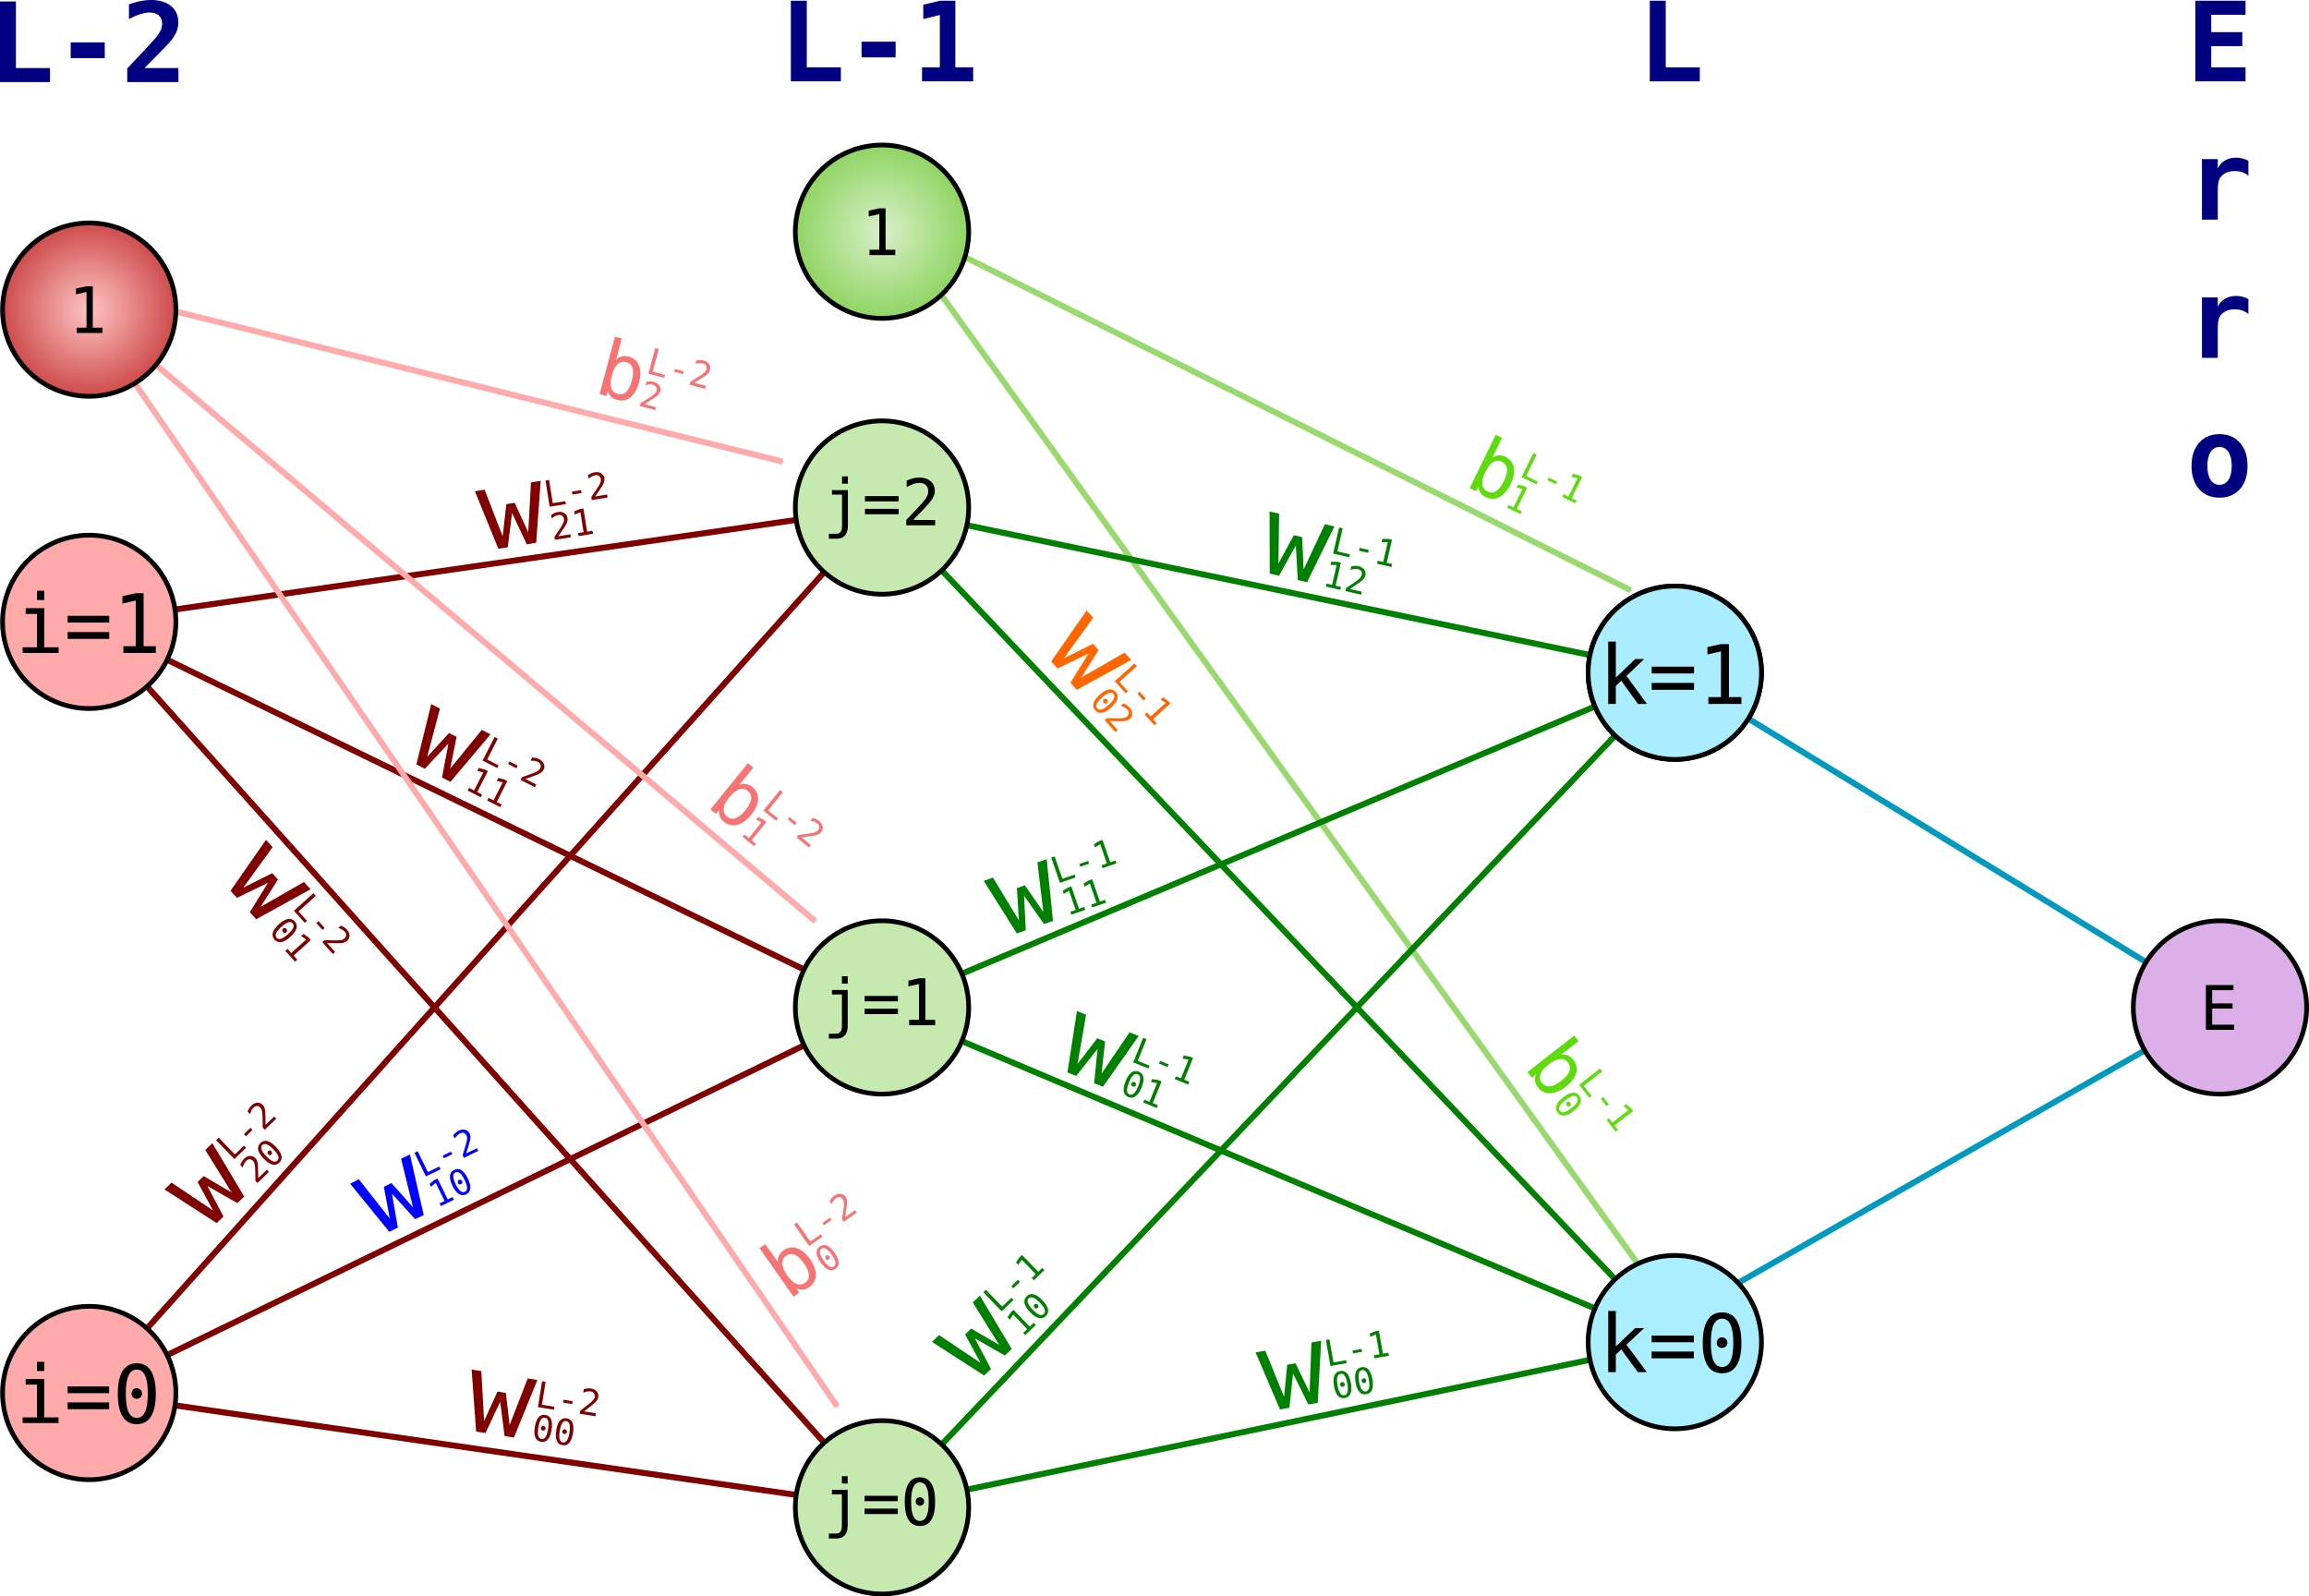 <?xml version="1.0" encoding="UTF-8" standalone="no"?>
<svg
   xmlns:dc="http://purl.org/dc/elements/1.1/"
   xmlns:cc="http://creativecommons.org/ns#"
   xmlns:rdf="http://www.w3.org/1999/02/22-rdf-syntax-ns#"
   xmlns:svg="http://www.w3.org/2000/svg"
   xmlns="http://www.w3.org/2000/svg"
   xmlns:xlink="http://www.w3.org/1999/xlink"
   xmlns:sodipodi="http://sodipodi.sourceforge.net/DTD/sodipodi-0.dtd"
   xmlns:inkscape="http://www.inkscape.org/namespaces/inkscape"
   width="508.194mm"
   height="351.34mm"
   viewBox="0 0 508.194 351.34"
   version="1.1"
   id="svg8"
   inkscape:version="1.0 (4035a4fb49, 2020-05-01)"
   sodipodi:docname="rede.svg">
  <defs
     id="defs2">
    <marker
       inkscape:stockid="Arrow1Mend"
       orient="auto"
       refY="0"
       refX="0"
       id="marker8366"
       style="overflow:visible"
       inkscape:isstock="true">
      <path
         id="path8364"
         d="M 0,0 5,-5 -12.5,0 5,5 Z"
         style="fill:#0098bd;fill-opacity:0.992;fill-rule:evenodd;stroke:#0199be;stroke-width:1pt;stroke-opacity:1"
         transform="matrix(-0.4,0,0,-0.4,-4,0)" />
    </marker>
    <marker
       inkscape:stockid="Arrow1Mend"
       orient="auto"
       refY="0"
       refX="0"
       id="marker8064"
       style="overflow:visible"
       inkscape:isstock="true">
      <path
         id="path8062"
         d="M 0,0 5,-5 -12.5,0 5,5 Z"
         style="fill:#0098bd;fill-opacity:0.992;fill-rule:evenodd;stroke:#0199be;stroke-width:1pt;stroke-opacity:1"
         transform="matrix(-0.4,0,0,-0.4,-4,0)" />
    </marker>
    <marker
       inkscape:stockid="Arrow1Mend"
       orient="auto"
       refY="0"
       refX="0"
       id="marker7442"
       style="overflow:visible"
       inkscape:isstock="true">
      <path
         id="path7440"
         d="M 0,0 5,-5 -12.5,0 5,5 Z"
         style="fill:#0098bd;fill-opacity:0.992;fill-rule:evenodd;stroke:#0199be;stroke-width:1pt;stroke-opacity:1"
         transform="matrix(-0.4,0,0,-0.4,-4,0)" />
    </marker>
    <marker
       inkscape:stockid="Arrow1Mend"
       orient="auto"
       refY="0"
       refX="0"
       id="marker6720"
       style="overflow:visible"
       inkscape:isstock="true">
      <path
         id="path6718"
         d="M 0,0 5,-5 -12.5,0 5,5 Z"
         style="fill:#008000;fill-opacity:1;fill-rule:evenodd;stroke:#008000;stroke-width:1pt;stroke-opacity:1"
         transform="matrix(-0.4,0,0,-0.4,-4,0)" />
    </marker>
    <marker
       inkscape:stockid="Arrow1Mend"
       orient="auto"
       refY="0"
       refX="0"
       id="marker6177"
       style="overflow:visible"
       inkscape:isstock="true">
      <path
         id="path6175"
         d="M 0,0 5,-5 -12.5,0 5,5 Z"
         style="fill:#008000;fill-opacity:1;fill-rule:evenodd;stroke:#008000;stroke-width:1pt;stroke-opacity:1"
         transform="matrix(-0.4,0,0,-0.4,-4,0)" />
    </marker>
    <marker
       inkscape:stockid="Arrow1Mend"
       orient="auto"
       refY="0"
       refX="0"
       id="marker5658"
       style="overflow:visible"
       inkscape:isstock="true">
      <path
         id="path5656"
         d="M 0,0 5,-5 -12.5,0 5,5 Z"
         style="fill:#008000;fill-opacity:1;fill-rule:evenodd;stroke:#008000;stroke-width:1pt;stroke-opacity:1"
         transform="matrix(-0.4,0,0,-0.4,-4,0)" />
    </marker>
    <marker
       inkscape:stockid="Arrow1Mend"
       orient="auto"
       refY="0"
       refX="0"
       id="marker5163"
       style="overflow:visible"
       inkscape:isstock="true">
      <path
         id="path5161"
         d="M 0,0 5,-5 -12.5,0 5,5 Z"
         style="fill:#008000;fill-opacity:1;fill-rule:evenodd;stroke:#008000;stroke-width:1pt;stroke-opacity:1"
         transform="matrix(-0.4,0,0,-0.4,-4,0)" />
    </marker>
    <marker
       inkscape:stockid="Arrow1Mend"
       orient="auto"
       refY="0"
       refX="0"
       id="marker4692"
       style="overflow:visible"
       inkscape:isstock="true">
      <path
         id="path4690"
         d="M 0,0 5,-5 -12.5,0 5,5 Z"
         style="fill:#008000;fill-opacity:1;fill-rule:evenodd;stroke:#008000;stroke-width:1pt;stroke-opacity:1"
         transform="matrix(-0.4,0,0,-0.4,-4,0)" />
    </marker>
    <marker
       inkscape:stockid="Arrow1Mend"
       orient="auto"
       refY="0"
       refX="0"
       id="marker4005"
       style="overflow:visible"
       inkscape:isstock="true">
      <path
         id="path4003"
         d="M 0,0 5,-5 -12.5,0 5,5 Z"
         style="fill:#800000;fill-opacity:1;fill-rule:evenodd;stroke:#800000;stroke-width:1pt;stroke-opacity:1"
         transform="matrix(-0.4,0,0,-0.4,-4,0)" />
    </marker>
    <marker
       inkscape:stockid="Arrow1Mend"
       orient="auto"
       refY="0"
       refX="0"
       id="marker3570"
       style="overflow:visible"
       inkscape:isstock="true">
      <path
         id="path3568"
         d="M 0,0 5,-5 -12.5,0 5,5 Z"
         style="fill:#800000;fill-opacity:1;fill-rule:evenodd;stroke:#800000;stroke-width:1pt;stroke-opacity:1"
         transform="matrix(-0.4,0,0,-0.4,-4,0)" />
    </marker>
    <marker
       inkscape:stockid="Arrow1Mend"
       orient="auto"
       refY="0"
       refX="0"
       id="marker3159"
       style="overflow:visible"
       inkscape:isstock="true">
      <path
         id="path3157"
         d="M 0,0 5,-5 -12.5,0 5,5 Z"
         style="fill:#800000;fill-opacity:1;fill-rule:evenodd;stroke:#800000;stroke-width:1pt;stroke-opacity:1"
         transform="matrix(-0.4,0,0,-0.4,-4,0)" />
    </marker>
    <marker
       inkscape:stockid="Arrow1Mend"
       orient="auto"
       refY="0"
       refX="0"
       id="marker2772"
       style="overflow:visible"
       inkscape:isstock="true">
      <path
         id="path2770"
         d="M 0,0 5,-5 -12.5,0 5,5 Z"
         style="fill:#800000;fill-opacity:1;fill-rule:evenodd;stroke:#800000;stroke-width:1pt;stroke-opacity:1"
         transform="matrix(-0.4,0,0,-0.4,-4,0)" />
    </marker>
    <marker
       inkscape:stockid="Arrow1Mend"
       orient="auto"
       refY="0"
       refX="0"
       id="marker2409"
       style="overflow:visible"
       inkscape:isstock="true">
      <path
         id="path2407"
         d="M 0,0 5,-5 -12.5,0 5,5 Z"
         style="fill:#800000;fill-opacity:1;fill-rule:evenodd;stroke:#800000;stroke-width:1pt;stroke-opacity:1"
         transform="matrix(-0.4,0,0,-0.4,-4,0)" />
    </marker>
    <marker
       inkscape:stockid="Arrow1Mend"
       orient="auto"
       refY="0"
       refX="0"
       id="marker7046"
       style="overflow:visible"
       inkscape:isstock="true">
      <path
         id="path7044"
         d="M 0,0 5,-5 -12.5,0 5,5 Z"
         style="fill:#98d86f;fill-opacity:0.992;fill-rule:evenodd;stroke:#98d86f;stroke-width:1pt;stroke-opacity:0.992"
         transform="matrix(-0.4,0,0,-0.4,-4,0)" />
    </marker>
    <marker
       inkscape:stockid="Arrow1Mend"
       orient="auto"
       refY="0"
       refX="0"
       id="marker7036"
       style="overflow:visible"
       inkscape:isstock="true">
      <path
         id="path7034"
         d="M 0,0 5,-5 -12.5,0 5,5 Z"
         style="fill:#98d86f;fill-opacity:0.992;fill-rule:evenodd;stroke:#98d86f;stroke-width:1pt;stroke-opacity:0.992"
         transform="matrix(-0.4,0,0,-0.4,-4,0)" />
    </marker>
    <linearGradient
       inkscape:collect="always"
       id="linearGradient6998">
      <stop
         style="stop-color:#d8efc7;stop-opacity:1"
         offset="0"
         id="stop6994" />
      <stop
         style="stop-color:#8cd35f;stop-opacity:1"
         offset="1"
         id="stop6996" />
    </linearGradient>
    <linearGradient
       inkscape:collect="always"
       id="linearGradient6990">
      <stop
         style="stop-color:#ffc3c3;stop-opacity:0.992"
         offset="0"
         id="stop6986" />
      <stop
         style="stop-color:#cc4646;stop-opacity:1"
         offset="1"
         id="stop6988" />
    </linearGradient>
    <marker
       inkscape:stockid="Arrow1Mend"
       orient="auto"
       refY="0"
       refX="0"
       id="marker6690"
       style="overflow:visible"
       inkscape:isstock="true">
      <path
         id="path6688"
         d="M 0,0 5,-5 -12.5,0 5,5 Z"
         style="fill:#ffaaaa;fill-opacity:0.992;fill-rule:evenodd;stroke:#ffaaaa;stroke-width:1pt;stroke-opacity:0.992"
         transform="matrix(-0.4,0,0,-0.4,-4,0)" />
    </marker>
    <marker
       inkscape:stockid="Arrow1Mend"
       orient="auto"
       refY="0"
       refX="0"
       id="marker6680"
       style="overflow:visible"
       inkscape:isstock="true">
      <path
         id="path6678"
         d="M 0,0 5,-5 -12.5,0 5,5 Z"
         style="fill:#ffaaaa;fill-opacity:0.992;fill-rule:evenodd;stroke:#ffaaaa;stroke-width:1pt;stroke-opacity:0.992"
         transform="matrix(-0.4,0,0,-0.4,-4,0)" />
    </marker>
    <marker
       inkscape:stockid="Arrow1Mend"
       orient="auto"
       refY="0"
       refX="0"
       id="marker6670"
       style="overflow:visible"
       inkscape:isstock="true">
      <path
         id="path6668"
         d="M 0,0 5,-5 -12.5,0 5,5 Z"
         style="fill:#ffaaaa;fill-opacity:0.992;fill-rule:evenodd;stroke:#ffaaaa;stroke-width:1pt;stroke-opacity:0.992"
         transform="matrix(-0.4,0,0,-0.4,-4,0)" />
    </marker>
    <marker
       inkscape:isstock="true"
       style="overflow:visible"
       id="marker2071"
       refX="0"
       refY="0"
       orient="auto"
       inkscape:stockid="Arrow1Mend">
      <path
         transform="matrix(-0.4,0,0,-0.4,-4,0)"
         style="fill:#000000;fill-opacity:1;fill-rule:evenodd;stroke:#000000;stroke-width:1pt;stroke-opacity:1"
         d="M 0,0 5,-5 -12.5,0 5,5 Z"
         id="path2069" />
    </marker>
    <marker
       inkscape:collect="always"
       inkscape:isstock="true"
       style="overflow:visible"
       id="marker2061"
       refX="0"
       refY="0"
       orient="auto"
       inkscape:stockid="Arrow1Mend">
      <path
         transform="matrix(-0.4,0,0,-0.4,-4,0)"
         style="fill:#008000;fill-opacity:1;fill-rule:evenodd;stroke:#008000;stroke-width:1pt;stroke-opacity:1"
         d="M 0,0 5,-5 -12.5,0 5,5 Z"
         id="path2059" />
    </marker>
    <marker
       inkscape:isstock="true"
       style="overflow:visible"
       id="marker2051"
       refX="0"
       refY="0"
       orient="auto"
       inkscape:stockid="Arrow1Mend">
      <path
         transform="matrix(-0.4,0,0,-0.4,-4,0)"
         style="fill:#000000;fill-opacity:1;fill-rule:evenodd;stroke:#000000;stroke-width:1pt;stroke-opacity:1"
         d="M 0,0 5,-5 -12.5,0 5,5 Z"
         id="path2049" />
    </marker>
    <marker
       inkscape:isstock="true"
       style="overflow:visible"
       id="marker2041"
       refX="0"
       refY="0"
       orient="auto"
       inkscape:stockid="Arrow1Mend">
      <path
         transform="matrix(-0.4,0,0,-0.4,-4,0)"
         style="fill:#000000;fill-opacity:1;fill-rule:evenodd;stroke:#000000;stroke-width:1pt;stroke-opacity:1"
         d="M 0,0 5,-5 -12.5,0 5,5 Z"
         id="path2039" />
    </marker>
    <marker
       inkscape:isstock="true"
       style="overflow:visible"
       id="marker2031"
       refX="0"
       refY="0"
       orient="auto"
       inkscape:stockid="Arrow1Mend">
      <path
         transform="matrix(-0.4,0,0,-0.4,-4,0)"
         style="fill:#000000;fill-opacity:1;fill-rule:evenodd;stroke:#000000;stroke-width:1pt;stroke-opacity:1"
         d="M 0,0 5,-5 -12.5,0 5,5 Z"
         id="path2029" />
    </marker>
    <marker
       inkscape:isstock="true"
       style="overflow:visible"
       id="marker2021"
       refX="0"
       refY="0"
       orient="auto"
       inkscape:stockid="Arrow1Mend">
      <path
         transform="matrix(-0.4,0,0,-0.4,-4,0)"
         style="fill:#000000;fill-opacity:1;fill-rule:evenodd;stroke:#000000;stroke-width:1pt;stroke-opacity:1"
         d="M 0,0 5,-5 -12.5,0 5,5 Z"
         id="path2019" />
    </marker>
    <marker
       inkscape:isstock="true"
       style="overflow:visible"
       id="marker1897"
       refX="0"
       refY="0"
       orient="auto"
       inkscape:stockid="Arrow1Mend">
      <path
         transform="matrix(-0.4,0,0,-0.4,-4,0)"
         style="fill:#000000;fill-opacity:1;fill-rule:evenodd;stroke:#000000;stroke-width:1pt;stroke-opacity:1"
         d="M 0,0 5,-5 -12.5,0 5,5 Z"
         id="path1895" />
    </marker>
    <marker
       inkscape:isstock="true"
       style="overflow:visible"
       id="marker1740"
       refX="0"
       refY="0"
       orient="auto"
       inkscape:stockid="Arrow1Mend">
      <path
         transform="matrix(-0.4,0,0,-0.4,-4,0)"
         style="fill:#000000;fill-opacity:1;fill-rule:evenodd;stroke:#000000;stroke-width:1pt;stroke-opacity:1"
         d="M 0,0 5,-5 -12.5,0 5,5 Z"
         id="path1738" />
    </marker>
    <marker
       inkscape:isstock="true"
       style="overflow:visible"
       id="marker1730"
       refX="0"
       refY="0"
       orient="auto"
       inkscape:stockid="Arrow1Mend">
      <path
         transform="matrix(-0.4,0,0,-0.4,-4,0)"
         style="fill:#000000;fill-opacity:1;fill-rule:evenodd;stroke:#000000;stroke-width:1pt;stroke-opacity:1"
         d="M 0,0 5,-5 -12.5,0 5,5 Z"
         id="path1728" />
    </marker>
    <marker
       inkscape:isstock="true"
       style="overflow:visible"
       id="marker1720"
       refX="0"
       refY="0"
       orient="auto"
       inkscape:stockid="Arrow1Mend">
      <path
         transform="matrix(-0.4,0,0,-0.4,-4,0)"
         style="fill:#000000;fill-opacity:1;fill-rule:evenodd;stroke:#000000;stroke-width:1pt;stroke-opacity:1"
         d="M 0,0 5,-5 -12.5,0 5,5 Z"
         id="path1718" />
    </marker>
    <marker
       inkscape:collect="always"
       inkscape:isstock="true"
       style="overflow:visible"
       id="marker1710"
       refX="0"
       refY="0"
       orient="auto"
       inkscape:stockid="Arrow1Mend">
      <path
         transform="matrix(-0.4,0,0,-0.4,-4,0)"
         style="fill:#800000;fill-opacity:1;fill-rule:evenodd;stroke:#800000;stroke-width:1pt;stroke-opacity:1"
         d="M 0,0 5,-5 -12.5,0 5,5 Z"
         id="path1708" />
    </marker>
    <marker
       inkscape:stockid="Arrow2Lend"
       orient="auto"
       refY="0"
       refX="0"
       id="marker1592"
       style="overflow:visible"
       inkscape:isstock="true">
      <path
         id="path1590"
         style="fill:#000000;fill-opacity:1;fill-rule:evenodd;stroke:#000000;stroke-width:0.625;stroke-linejoin:round;stroke-opacity:1"
         d="M 8.719,4.034 -2.207,0.016 8.719,-4.002 c -1.745,2.372 -1.735,5.617 -6e-7,8.035 z"
         transform="matrix(-1.1,0,0,-1.1,-1.1,0)" />
    </marker>
    <marker
       inkscape:stockid="Arrow1Mend"
       orient="auto"
       refY="0"
       refX="0"
       id="Arrow1Mend"
       style="overflow:visible"
       inkscape:isstock="true">
      <path
         id="path1159"
         d="M 0,0 5,-5 -12.5,0 5,5 Z"
         style="fill:#000000;fill-opacity:1;fill-rule:evenodd;stroke:#000000;stroke-width:1pt;stroke-opacity:1"
         transform="matrix(-0.4,0,0,-0.4,-4,0)" />
    </marker>
    <marker
       inkscape:stockid="Arrow2Lend"
       orient="auto"
       refY="0"
       refX="0"
       id="Arrow2Lend"
       style="overflow:visible"
       inkscape:isstock="true">
      <path
         id="path1171"
         style="fill:#000000;fill-opacity:1;fill-rule:evenodd;stroke:#000000;stroke-width:0.625;stroke-linejoin:round;stroke-opacity:1"
         d="M 8.719,4.034 -2.207,0.016 8.719,-4.002 c -1.745,2.372 -1.735,5.617 -6e-7,8.035 z"
         transform="matrix(-1.1,0,0,-1.1,-1.1,0)" />
    </marker>
    <marker
       inkscape:isstock="true"
       style="overflow:visible"
       id="marker1620-4"
       refX="0"
       refY="0"
       orient="auto"
       inkscape:stockid="Arrow1Mend">
      <path
         transform="matrix(-0.4,0,0,-0.4,-4,0)"
         style="fill:#000000;fill-opacity:1;fill-rule:evenodd;stroke:#000000;stroke-width:1pt;stroke-opacity:1"
         d="M 0,0 5,-5 -12.5,0 5,5 Z"
         id="path1618-7" />
    </marker>
    <marker
       inkscape:isstock="true"
       style="overflow:visible"
       id="marker1620-45"
       refX="0"
       refY="0"
       orient="auto"
       inkscape:stockid="Arrow1Mend">
      <path
         transform="matrix(-0.4,0,0,-0.4,-4,0)"
         style="fill:#000000;fill-opacity:1;fill-rule:evenodd;stroke:#000000;stroke-width:1pt;stroke-opacity:1"
         d="M 0,0 5,-5 -12.5,0 5,5 Z"
         id="path1618-0" />
    </marker>
    <marker
       inkscape:stockid="Arrow1Mend"
       orient="auto"
       refY="0"
       refX="0"
       id="marker2091-2"
       style="overflow:visible"
       inkscape:isstock="true">
      <path
         id="path2089-0"
         d="M 0,0 5,-5 -12.5,0 5,5 Z"
         style="fill:#000000;fill-opacity:1;fill-rule:evenodd;stroke:#000000;stroke-width:1pt;stroke-opacity:1"
         transform="matrix(-0.4,0,0,-0.4,-4,0)" />
    </marker>
    <radialGradient
       inkscape:collect="always"
       xlink:href="#linearGradient6990"
       id="radialGradient6992"
       cx="-2031.449"
       cy="-156.323"
       fx="-2031.449"
       fy="-156.323"
       r="19.594"
       gradientTransform="translate(-929.055,-30.095)"
       gradientUnits="userSpaceOnUse" />
    <radialGradient
       inkscape:collect="always"
       xlink:href="#linearGradient6998"
       id="radialGradient7000"
       cx="-1856.959"
       cy="-173.474"
       fx="-1856.959"
       fy="-173.474"
       r="19.594"
       gradientTransform="translate(-929.055,-30.095)"
       gradientUnits="userSpaceOnUse" />
    <marker
       inkscape:stockid="Arrow1Mend"
       orient="auto"
       refY="0"
       refX="0"
       id="marker1710-3"
       style="overflow:visible"
       inkscape:isstock="true">
      <path
         id="path1708-5"
         d="M 0,0 5,-5 -12.5,0 5,5 Z"
         style="fill:#800000;fill-opacity:1;fill-rule:evenodd;stroke:#800000;stroke-width:1pt;stroke-opacity:1"
         transform="matrix(-0.4,0,0,-0.4,-4,0)" />
    </marker>
    <marker
       inkscape:stockid="Arrow1Mend"
       orient="auto"
       refY="0"
       refX="0"
       id="marker1710-2"
       style="overflow:visible"
       inkscape:isstock="true">
      <path
         id="path1708-9"
         d="M 0,0 5,-5 -12.5,0 5,5 Z"
         style="fill:#800000;fill-opacity:1;fill-rule:evenodd;stroke:#800000;stroke-width:1pt;stroke-opacity:1"
         transform="matrix(-0.4,0,0,-0.4,-4,0)" />
    </marker>
    <marker
       inkscape:stockid="Arrow1Mend"
       orient="auto"
       refY="0"
       refX="0"
       id="marker1710-27"
       style="overflow:visible"
       inkscape:isstock="true">
      <path
         id="path1708-0"
         d="M 0,0 5,-5 -12.5,0 5,5 Z"
         style="fill:#800000;fill-opacity:1;fill-rule:evenodd;stroke:#800000;stroke-width:1pt;stroke-opacity:1"
         transform="matrix(-0.4,0,0,-0.4,-4,0)" />
    </marker>
    <marker
       inkscape:stockid="Arrow1Mend"
       orient="auto"
       refY="0"
       refX="0"
       id="marker1710-36"
       style="overflow:visible"
       inkscape:isstock="true">
      <path
         id="path1708-06"
         d="M 0,0 5,-5 -12.5,0 5,5 Z"
         style="fill:#800000;fill-opacity:1;fill-rule:evenodd;stroke:#800000;stroke-width:1pt;stroke-opacity:1"
         transform="matrix(-0.4,0,0,-0.4,-4,0)" />
    </marker>
    <marker
       inkscape:stockid="Arrow1Mend"
       orient="auto"
       refY="0"
       refX="0"
       id="marker1710-6"
       style="overflow:visible"
       inkscape:isstock="true">
      <path
         id="path1708-1"
         d="M 0,0 5,-5 -12.5,0 5,5 Z"
         style="fill:#800000;fill-opacity:1;fill-rule:evenodd;stroke:#800000;stroke-width:1pt;stroke-opacity:1"
         transform="matrix(-0.4,0,0,-0.4,-4,0)" />
    </marker>
    <marker
       inkscape:stockid="Arrow1Mend"
       orient="auto"
       refY="0"
       refX="0"
       id="marker2061-7"
       style="overflow:visible"
       inkscape:isstock="true">
      <path
         id="path2059-9"
         d="M 0,0 5,-5 -12.5,0 5,5 Z"
         style="fill:#008000;fill-opacity:1;fill-rule:evenodd;stroke:#008000;stroke-width:1pt;stroke-opacity:1"
         transform="matrix(-0.4,0,0,-0.4,-4,0)" />
    </marker>
    <marker
       inkscape:stockid="Arrow1Mend"
       orient="auto"
       refY="0"
       refX="0"
       id="marker2061-0"
       style="overflow:visible"
       inkscape:isstock="true">
      <path
         id="path2059-2"
         d="M 0,0 5,-5 -12.5,0 5,5 Z"
         style="fill:#008000;fill-opacity:1;fill-rule:evenodd;stroke:#008000;stroke-width:1pt;stroke-opacity:1"
         transform="matrix(-0.4,0,0,-0.4,-4,0)" />
    </marker>
    <marker
       inkscape:stockid="Arrow1Mend"
       orient="auto"
       refY="0"
       refX="0"
       id="marker2061-75"
       style="overflow:visible"
       inkscape:isstock="true">
      <path
         id="path2059-92"
         d="M 0,0 5,-5 -12.5,0 5,5 Z"
         style="fill:#008000;fill-opacity:1;fill-rule:evenodd;stroke:#008000;stroke-width:1pt;stroke-opacity:1"
         transform="matrix(-0.4,0,0,-0.4,-4,0)" />
    </marker>
    <marker
       inkscape:stockid="Arrow1Mend"
       orient="auto"
       refY="0"
       refX="0"
       id="marker2061-8"
       style="overflow:visible"
       inkscape:isstock="true">
      <path
         id="path2059-97"
         d="M 0,0 5,-5 -12.5,0 5,5 Z"
         style="fill:#008000;fill-opacity:1;fill-rule:evenodd;stroke:#008000;stroke-width:1pt;stroke-opacity:1"
         transform="matrix(-0.4,0,0,-0.4,-4,0)" />
    </marker>
    <marker
       inkscape:stockid="Arrow1Mend"
       orient="auto"
       refY="0"
       refX="0"
       id="marker2061-6"
       style="overflow:visible"
       inkscape:isstock="true">
      <path
         id="path2059-1"
         d="M 0,0 5,-5 -12.5,0 5,5 Z"
         style="fill:#008000;fill-opacity:1;fill-rule:evenodd;stroke:#008000;stroke-width:1pt;stroke-opacity:1"
         transform="matrix(-0.4,0,0,-0.4,-4,0)" />
    </marker>
    <marker
       inkscape:stockid="Arrow1Mend"
       orient="auto"
       refY="0"
       refX="0"
       id="marker2081-9"
       style="overflow:visible"
       inkscape:isstock="true">
      <path
         id="path2079-3"
         d="M 0,0 5,-5 -12.5,0 5,5 Z"
         style="fill:#0098bd;fill-opacity:0.992;fill-rule:evenodd;stroke:#0199be;stroke-width:1pt;stroke-opacity:1"
         transform="matrix(-0.4,0,0,-0.4,-4,0)" />
    </marker>
  </defs>
  <sodipodi:namedview
     id="base"
     pagecolor="#ffffff"
     bordercolor="#666666"
     borderopacity="1.0"
     inkscape:pageopacity="0.0"
     inkscape:pageshadow="2"
     inkscape:zoom="0.37201605"
     inkscape:cx="1145.9194"
     inkscape:cy="671.02069"
     inkscape:document-units="mm"
     inkscape:current-layer="layer1"
     inkscape:document-rotation="0"
     showgrid="false"
     inkscape:snap-global="false"
     inkscape:window-width="1366"
     inkscape:window-height="702"
     inkscape:window-x="0"
     inkscape:window-y="29"
     inkscape:window-maximized="1" />
  <g
     inkscape:label="Layer 1"
     inkscape:groupmode="layer"
     id="layer1"
     transform="translate(2980.139,254.565)">
    <path
       style="font-variation-settings:normal;opacity:1;vector-effect:none;fill:#ffaaaa;fill-opacity:0.992;fill-rule:evenodd;stroke:#ffaaaa;stroke-width:1.323;stroke-linecap:butt;stroke-linejoin:miter;stroke-miterlimit:4;stroke-dasharray:none;stroke-dashoffset:0;stroke-opacity:0.992;marker-end:url(#marker6670);stop-color:#000000;stop-opacity:1"
       d="m -2961.737,-191.017 153.827,38.045"
       id="path6520" />
    <path
       style="font-variation-settings:normal;opacity:1;vector-effect:none;fill:#800000;fill-opacity:1;fill-rule:evenodd;stroke:#800000;stroke-width:1.323;stroke-linecap:butt;stroke-linejoin:miter;stroke-miterlimit:4;stroke-dasharray:none;stroke-dashoffset:0;stroke-opacity:1;marker-end:url(#marker4005);stop-color:#000000;stop-opacity:1"
       d="m -2941.627,-120.421 136.736,-19.715"
       id="path1584" />
    <path
       style="font-variation-settings:normal;opacity:1;vector-effect:none;fill:#800000;fill-opacity:1;fill-rule:evenodd;stroke:#800000;stroke-width:1.323;stroke-linecap:butt;stroke-linejoin:miter;stroke-miterlimit:4;stroke-dasharray:none;stroke-dashoffset:0;stroke-opacity:1;marker-end:url(#marker3159);stop-color:#000000;stop-opacity:1"
       d="m -2947.782,37.815 149.046,-166.464"
       id="path1582" />
    <path
       style="font-variation-settings:normal;opacity:1;vector-effect:none;fill:#ffaaaa;fill-opacity:0.992;fill-rule:evenodd;stroke:#ffaaaa;stroke-width:1.323;stroke-linecap:butt;stroke-linejoin:miter;stroke-miterlimit:4;stroke-dasharray:none;stroke-dashoffset:0;stroke-opacity:0.992;marker-end:url(#marker6680);stop-color:#000000;stop-opacity:1"
       d="m -2962.443,-188.281 161.726,136.473"
       id="path6516" />
    <path
       style="font-variation-settings:normal;opacity:1;vector-effect:none;fill:#800000;fill-opacity:1;fill-rule:evenodd;stroke:#800000;stroke-width:1.323;stroke-linecap:butt;stroke-linejoin:miter;stroke-miterlimit:4;stroke-dasharray:none;stroke-dashoffset:0;stroke-opacity:1;marker-end:url(#marker3570);stop-color:#000000;stop-opacity:1"
       d="m -2943.353,-109.358 140.187,68.179"
       id="path1586" />
    <path
       style="font-variation-settings:normal;opacity:1;vector-effect:none;fill:#800000;fill-opacity:1;fill-rule:evenodd;stroke:#800000;stroke-width:1.323;stroke-linecap:butt;stroke-linejoin:miter;stroke-miterlimit:4;stroke-dasharray:none;stroke-dashoffset:0;stroke-opacity:1;marker-end:url(#marker2409);stop-color:#000000;stop-opacity:1"
       d="m -2943.353,43.682 140.187,-68.179"
       id="path1580" />
    <path
       style="font-variation-settings:normal;opacity:1;vector-effect:none;fill:#ffaaaa;fill-opacity:0.992;fill-rule:evenodd;stroke:#ffaaaa;stroke-width:1.288;stroke-linecap:butt;stroke-linejoin:miter;stroke-miterlimit:4;stroke-dasharray:none;stroke-dashoffset:0;stroke-opacity:0.992;marker-end:url(#marker6690);stop-color:#000000;stop-opacity:1"
       d="m -2961.821,-186.77 165.972,241.777"
       id="path6514" />
    <path
       style="font-variation-settings:normal;opacity:1;vector-effect:none;fill:#800000;fill-opacity:1;fill-rule:evenodd;stroke:#800000;stroke-width:1.323;stroke-linecap:butt;stroke-linejoin:miter;stroke-miterlimit:4;stroke-dasharray:none;stroke-dashoffset:0;stroke-opacity:1;marker-end:url(#marker1710);stop-color:#000000;stop-opacity:1"
       d="m -2941.627,54.745 136.736,19.715"
       id="path1578" />
    <path
       style="font-variation-settings:normal;opacity:1;vector-effect:none;fill:#800000;fill-opacity:1;fill-rule:evenodd;stroke:#800000;stroke-width:1.323;stroke-linecap:butt;stroke-linejoin:miter;stroke-miterlimit:4;stroke-dasharray:none;stroke-dashoffset:0;stroke-opacity:1;marker-end:url(#marker2772);stop-color:#000000;stop-opacity:1"
       d="m -2947.782,-103.491 149.046,166.464"
       id="path1588" />
    <path
       style="font-variation-settings:normal;opacity:1;vector-effect:none;fill:#008000;fill-opacity:1;fill-rule:evenodd;stroke:#008000;stroke-width:1.323;stroke-linecap:butt;stroke-linejoin:miter;stroke-miterlimit:4;stroke-dasharray:none;stroke-dashoffset:0;stroke-opacity:1;marker-end:url(#marker5163);stop-color:#000000;stop-opacity:1"
       d="m -2767.343,73.292 137.148,-28.576"
       id="path1985" />
    <path
       style="font-variation-settings:normal;opacity:1;vector-effect:none;fill:#008000;fill-opacity:1;fill-rule:evenodd;stroke:#008000;stroke-width:1.323;stroke-linecap:butt;stroke-linejoin:miter;stroke-miterlimit:4;stroke-dasharray:none;stroke-dashoffset:0;stroke-opacity:1;marker-end:url(#marker4692);stop-color:#000000;stop-opacity:1"
       d="m -2768.444,-25.42 139.349,58.828"
       id="path1983" />
    <path
       style="font-variation-settings:normal;opacity:1;vector-effect:none;fill:#008000;fill-opacity:1;fill-rule:evenodd;stroke:#008000;stroke-width:1.323;stroke-linecap:butt;stroke-linejoin:miter;stroke-miterlimit:4;stroke-dasharray:none;stroke-dashoffset:0;stroke-opacity:1;marker-end:url(#marker5658);stop-color:#000000;stop-opacity:1"
       d="M -2772.879,-129.03 -2624.66,26.998"
       id="path1981" />
    <path
       style="font-variation-settings:normal;opacity:1;vector-effect:none;fill:none;fill-opacity:1;fill-rule:evenodd;stroke:#98d86f;stroke-width:1.323;stroke-linecap:butt;stroke-linejoin:miter;stroke-miterlimit:4;stroke-dasharray:none;stroke-dashoffset:0;stroke-opacity:0.992;marker-end:url(#marker7036);stop-color:#000000;stop-opacity:1"
       d="m -2775.035,-201.621 153.792,76.976"
       id="path7006" />
    <path
       style="font-variation-settings:normal;opacity:1;vector-effect:none;fill:none;fill-opacity:1;fill-rule:evenodd;stroke:#98d86f;stroke-width:1.323;stroke-linecap:butt;stroke-linejoin:miter;stroke-miterlimit:4;stroke-dasharray:none;stroke-dashoffset:0;stroke-opacity:0.992;marker-end:url(#marker7046);stop-color:#000000;stop-opacity:1"
       d="m -2776.871,-195.062 156.991,218.354"
       id="path7004" />
    <path
       style="font-variation-settings:normal;opacity:1;vector-effect:none;fill:#008000;fill-opacity:1;fill-rule:evenodd;stroke:#008000;stroke-width:1.323;stroke-linecap:butt;stroke-linejoin:miter;stroke-miterlimit:4;stroke-dasharray:none;stroke-dashoffset:0;stroke-opacity:1;marker-end:url(#marker6720);stop-color:#000000;stop-opacity:1"
       d="m -2767.343,-138.968 137.148,28.576"
       id="path1977" />
    <path
       style="font-variation-settings:normal;opacity:1;vector-effect:none;fill:#008000;fill-opacity:1;fill-rule:evenodd;stroke:#008000;stroke-width:1.323;stroke-linecap:butt;stroke-linejoin:miter;stroke-miterlimit:4;stroke-dasharray:none;stroke-dashoffset:0;stroke-opacity:1;marker-end:url(#marker6177);stop-color:#000000;stop-opacity:1"
       d="m -2768.444,-40.256 139.349,-58.828"
       id="path1979" />
    <path
       style="font-variation-settings:normal;opacity:1;vector-effect:none;fill:#008000;fill-opacity:1;fill-rule:evenodd;stroke:#008000;stroke-width:1.323;stroke-linecap:butt;stroke-linejoin:miter;stroke-miterlimit:4;stroke-dasharray:none;stroke-dashoffset:0;stroke-opacity:1;marker-end:url(#marker2061);stop-color:#000000;stop-opacity:1"
       d="M -2772.879,63.354 -2624.66,-92.673"
       id="path1987" />
    <path
       id="path8032"
       d="m -2598.549,28.345 90.453,-51.717"
       style="font-variation-settings:normal;opacity:1;vector-effect:none;fill:#0098bd;fill-opacity:0.992;fill-rule:evenodd;stroke:#0199be;stroke-width:1.323;stroke-linecap:butt;stroke-linejoin:miter;stroke-miterlimit:4;stroke-dasharray:none;stroke-dashoffset:0;stroke-opacity:1;marker-end:url(#marker8366);stop-color:#000000;stop-opacity:1" />
    <path
       id="path8034"
       d="m -2596.562,-97.143 88.758,54.346"
       style="font-variation-settings:normal;opacity:1;vector-effect:none;fill:#0098bd;fill-opacity:0.992;fill-rule:evenodd;stroke:#0199be;stroke-width:1.323;stroke-linecap:butt;stroke-linejoin:miter;stroke-miterlimit:4;stroke-dasharray:none;stroke-dashoffset:0;stroke-opacity:1;marker-end:url(#marker8064);stop-color:#000000;stop-opacity:1" />
    <path
       d="m -2798.413,22.505 q 0,-0.212 -0.101,-0.383 0.033,-0.213 0.206,-0.333 0.178,-0.124 0.393,-0.086 0.216,0.038 0.338,0.212 0,0.216 0.087,0.39 -0.036,0.211 -0.218,0.337 -0.178,0.124 -0.382,0.088 -0.202,-0.038 -0.331,-0.222 z m -0.932,-2.229 q -0.447,0.313 -0.331,0.95 0.11,0.637 0.811,1.62 0.688,0.983 1.244,1.311 0.56,0.326 1.006,0.014 0.45,-0.315 0.332,-0.95 -0.11,-0.638 -0.803,-1.62 -0.691,-0.986 -1.25,-1.312 -0.556,-0.329 -1.006,-0.014 z m -0.357,-0.506 q 0.758,-0.53 1.58,-0.18 0.825,0.348 1.675,1.563 0.849,1.211 0.894,2.105 0.048,0.892 -0.709,1.423 -0.758,0.531 -1.58,0.18 -0.822,-0.351 -1.67,-1.562 -0.851,-1.214 -0.895,-2.108 -0.048,-0.892 0.709,-1.423 z m 5.588,-6.466 2.174,-1.523 0.378,0.539 -2.876,2.013 -0.376,-0.54 q 0.155,-1.04 0.264,-1.829 0.109,-0.79 0.139,-1.104 0.044,-0.609 -0.01,-0.924 -0.07,-0.317 -0.233,-0.569 -0.276,-0.397 -0.67,-0.457 -0.389,-0.063 -0.795,0.221 -0.288,0.202 -0.532,0.529 -0.244,0.327 -0.45,0.788 l -0.454,-0.646 q 0.218,-0.384 0.476,-0.683 0.262,-0.301 0.569,-0.517 0.694,-0.486 1.375,-0.41 0.682,0.07 1.102,0.669 0.212,0.304 0.284,0.708 0.08,0.401 0.017,0.992 -0.03,0.33 -0.117,0.933 -0.081,0.6 -0.263,1.81 z m -5.013,1.275 1.652,-1.157 0.364,0.52 -1.652,1.157 z m -6.243,0.355 0.644,-0.451 2.936,4.195 2.286,-1.601 0.376,0.54 -2.929,2.051 z m 2.183,8.566 q -1.03,-1.473 -2.023,-1.895 -0.993,-0.422 -1.908,0.219 -0.922,0.646 -0.867,1.735 0.048,1.082 1.08,2.546 1.021,1.458 2.026,1.883 1.005,0.424 1.927,-0.221 0.915,-0.641 0.858,-1.718 -0.057,-1.077 -1.092,-2.548 z m -5.736,-0.27 q -0.098,-0.776 0.225,-1.45 0.325,-0.679 1.027,-1.17 1.39,-0.973 2.939,-0.459 1.545,0.508 2.86,2.386 1.335,1.905 1.294,3.555 -0.041,1.639 -1.438,2.617 -0.688,0.482 -1.425,0.557 -0.735,0.063 -1.451,-0.286 l 0.68,0.969 -1.266,0.886 -7.496,-10.705 1.266,-0.886 z"
       style="font-size:15.822px;line-height:1.25;font-family:monospace;-inkscape-font-specification:monospace;font-variation-settings:normal;word-spacing:0px;baseline-shift:sub;opacity:1;vector-effect:none;fill:#f87272;fill-opacity:0.992;stroke-width:0.187;stroke-linecap:butt;stroke-linejoin:miter;stroke-miterlimit:4;stroke-dasharray:none;stroke-dashoffset:0;stroke-opacity:1;stop-color:#000000;stop-opacity:1"
       id="path1978" />
    <path
       d="m -2816.273,-70.896 0.953,0.771 2.802,-3.462 -1.212,-0.6 0.453,-0.557 1.201,0.601 0.613,0.496 -3.25,4.013 0.94,0.762 -0.42,0.514 -2.5,-2.024 z m 12.531,0.652 2.081,1.685 -0.418,0.515 -2.751,-2.228 0.418,-0.515 q 1.051,-0.138 1.847,-0.252 0.796,-0.114 1.109,-0.172 0.603,-0.125 0.893,-0.266 0.293,-0.145 0.487,-0.384 0.309,-0.378 0.251,-0.778 -0.046,-0.394 -0.435,-0.709 -0.276,-0.224 -0.66,-0.369 -0.385,-0.146 -0.889,-0.217 l 0.502,-0.618 q 0.432,0.104 0.794,0.272 0.365,0.17 0.659,0.408 0.664,0.538 0.78,1.22 0.122,0.681 -0.347,1.253 -0.237,0.29 -0.609,0.472 -0.369,0.183 -0.958,0.289 -0.33,0.06 -0.936,0.146 -0.604,0.088 -1.828,0.248 z m -2.63,-4.505 1.58,1.28 -0.402,0.498 -1.581,-1.28 z m -2.08,-5.954 0.616,0.499 -3.25,4.013 2.187,1.771 -0.42,0.514 -2.803,-2.27 z m -7.632,4.459 q 1.131,-1.397 1.267,-2.466 0.132,-1.071 -0.736,-1.774 -0.875,-0.708 -1.906,-0.355 -1.027,0.347 -2.152,1.737 -1.12,1.384 -1.255,2.465 -0.133,1.082 0.744,1.791 0.868,0.703 1.888,0.351 1.02,-0.352 2.151,-1.749 z m -1.321,-5.588 q 0.72,-0.303 1.455,-0.183 0.742,0.125 1.407,0.664 1.319,1.068 1.251,2.699 -0.056,1.625 -1.505,3.407 -1.464,1.808 -3.063,2.221 -1.587,0.412 -2.912,-0.661 -0.652,-0.528 -0.928,-1.216 -0.263,-0.689 -0.125,-1.474 l -0.746,0.92 -1.2,-0.972 8.223,-10.156 1.202,0.973 z"
       style="font-size:15.822px;line-height:1.25;font-family:monospace;-inkscape-font-specification:monospace;font-variation-settings:normal;word-spacing:0px;baseline-shift:sub;opacity:1;vector-effect:none;fill:#f87272;fill-opacity:0.992;stroke-width:0.187;stroke-linecap:butt;stroke-linejoin:miter;stroke-miterlimit:4;stroke-dasharray:none;stroke-dashoffset:0;stroke-opacity:1;stop-color:#000000;stop-opacity:1"
       id="path1988" />
    <path
       d="m -2838.328,-165.621 2.586,0.693 -0.172,0.641 -3.42,-0.916 0.174,-0.64 q 0.904,-0.554 1.585,-0.982 0.68,-0.428 0.943,-0.608 0.5,-0.359 0.708,-0.606 0.209,-0.251 0.289,-0.549 0.125,-0.471 -0.081,-0.814 -0.203,-0.341 -0.686,-0.471 -0.343,-0.092 -0.753,-0.069 -0.411,0.023 -0.9,0.163 l 0.207,-0.769 q 0.438,-0.081 0.836,-0.075 0.402,0.007 0.768,0.105 0.826,0.221 1.209,0.797 0.388,0.573 0.197,1.285 -0.098,0.361 -0.364,0.678 -0.263,0.318 -0.757,0.654 -0.277,0.188 -0.797,0.514 -0.516,0.327 -1.569,0.97 z m 10.969,-4.7 2.587,0.693 -0.174,0.641 -3.419,-0.916 0.174,-0.64 q 0.904,-0.554 1.585,-0.982 0.68,-0.428 0.943,-0.608 0.5,-0.359 0.708,-0.606 0.208,-0.251 0.289,-0.549 0.127,-0.471 -0.082,-0.814 -0.203,-0.341 -0.686,-0.471 -0.344,-0.092 -0.754,-0.069 -0.41,0.024 -0.9,0.163 l 0.207,-0.769 q 0.438,-0.081 0.836,-0.075 0.402,0.007 0.768,0.105 0.826,0.221 1.209,0.797 0.388,0.573 0.197,1.285 -0.1,0.361 -0.364,0.678 -0.262,0.318 -0.757,0.654 -0.276,0.189 -0.796,0.514 -0.516,0.327 -1.569,0.97 z m -4.235,-3.046 1.964,0.526 -0.165,0.619 -1.964,-0.526 z m -4.322,-4.593 0.765,0.205 -1.337,4.988 2.718,0.728 -0.174,0.64 -3.484,-0.933 z m -5.159,7.177 q 0.464,-1.736 0.155,-2.768 -0.315,-1.032 -1.394,-1.321 -1.087,-0.291 -1.886,0.451 -0.797,0.734 -1.26,2.462 -0.461,1.72 -0.144,2.762 0.321,1.042 1.408,1.334 1.079,0.289 1.868,-0.447 0.788,-0.736 1.254,-2.473 z m -3.48,-4.567 q 0.535,-0.57 1.255,-0.759 0.729,-0.187 1.556,0.034 1.639,0.439 2.24,1.957 0.604,1.51 0.011,3.724 -0.603,2.247 -1.895,3.275 -1.282,1.022 -2.929,0.58 -0.811,-0.217 -1.342,-0.734 -0.521,-0.522 -0.714,-1.295 l -0.308,1.144 -1.492,-0.4 3.382,-12.623 1.493,0.4 z"
       style="font-size:15.822px;line-height:1.25;font-family:monospace;-inkscape-font-specification:monospace;font-variation-settings:normal;word-spacing:0px;baseline-shift:sub;opacity:1;vector-effect:none;fill:#f87272;fill-opacity:0.992;stroke-width:0.187;stroke-linecap:butt;stroke-linejoin:miter;stroke-miterlimit:4;stroke-dasharray:none;stroke-dashoffset:0;stroke-opacity:1;stop-color:#000000;stop-opacity:1"
       id="path1998" />
    <path
       d="m -2635.244,-11.98 q 0,-0.213 0.384,-0.111 0.216,0.024 0.346,0.19 0.135,0.172 0.108,0.391 0.01,0.221 -0.198,0.35 0,0.217 -0.388,0.105 -0.214,-0.027 -0.35,-0.201 -0.135,-0.172 -0.109,-0.381 -0.01,-0.209 0.21,-0.342 z m 2.195,-1.056 q -0.339,-0.433 -0.974,-0.284 -0.632,0.153 -1.589,0.9 -0.953,0.745 -1.255,1.321 -0.295,0.582 0.038,1.013 0.341,0.437 0.974,0.284 0.636,-0.15 1.589,-0.894 0.956,-0.747 1.256,-1.327 0.293,-0.581 -0.039,-1.014 z m 0.493,-0.383 q 0.574,0.735 0.264,1.58 -0.309,0.848 -1.484,1.769 -1.174,0.917 -2.072,1.01 -0.895,0.096 -1.47,-0.639 -0.574,-0.735 -0.264,-1.58 0.31,-0.846 1.481,-1.766 1.177,-0.92 2.073,-1.016 0.895,-0.096 1.469,0.639 z m 6.556,4.967 0.753,0.965 3.508,-2.74 -1.045,-0.856 0.567,-0.441 1.034,0.855 0.485,0.621 -4.067,3.177 0.745,0.953 -0.523,0.408 -1.979,-2.533 z m -1.301,-4.662 1.251,1.602 -0.503,0.395 -1.252,-1.602 z m -0.687,-6.265 0.488,0.624 -4.067,3.177 1.731,2.216 -0.524,0.407 -2.219,-2.84 z m -8.523,2.693 q 1.416,-1.107 1.782,-2.124 0.37,-1.013 -0.318,-1.893 -0.693,-0.887 -1.778,-0.775 -1.079,0.107 -2.488,1.208 -1.403,1.097 -1.777,2.119 -0.373,1.025 0.321,1.912 0.687,0.88 1.761,0.766 1.073,-0.113 2.489,-1.22 z m -0.031,-5.742 q 0.77,-0.133 1.46,0.149 0.694,0.289 1.222,0.964 1.045,1.337 0.612,2.912 -0.429,1.568 -2.233,2.98 -1.834,1.432 -3.484,1.475 -1.639,0.044 -2.689,-1.3 -0.517,-0.662 -0.631,-1.394 -0.102,-0.731 0.206,-1.464 l -0.934,0.728 -0.951,-1.218 10.298,-8.046 0.951,1.218 z"
       style="font-size:15.822px;line-height:1.25;font-family:monospace;-inkscape-font-specification:monospace;font-variation-settings:normal;word-spacing:0px;baseline-shift:sub;opacity:1;vector-effect:none;fill:#5dda0b;fill-opacity:0.992;stroke-width:0.187;stroke-linecap:butt;stroke-linejoin:miter;stroke-miterlimit:4;stroke-dasharray:none;stroke-dashoffset:0;stroke-opacity:1;stop-color:#000000;stop-opacity:1"
       id="path2008" />
    <path
       d="m -2648.121,-143.437 1.11,0.542 1.968,-4.035 -1.326,-0.315 0.32,-0.65 1.316,0.318 0.715,0.348 -2.282,4.678 1.096,0.535 -0.296,0.6 -2.914,-1.421 z m 12.091,-2.378 1.11,0.542 1.968,-4.035 -1.326,-0.314 0.32,-0.65 1.316,0.318 0.714,0.348 -2.282,4.678 1.096,0.535 -0.296,0.6 -2.914,-1.421 z m -3.24,-3.651 1.842,0.899 -0.281,0.581 -1.842,-0.899 z m -3.393,-5.375 0.718,0.35 -2.282,4.678 2.55,1.244 -0.295,0.6 -3.267,-1.594 z m -6.48,6.156 q 0.787,-1.616 0.68,-2.688 -0.112,-1.073 -1.116,-1.563 -1.011,-0.493 -1.937,0.083 -0.922,0.569 -1.706,2.177 -0.78,1.6 -0.669,2.684 0.116,1.084 1.127,1.578 1.004,0.49 1.919,-0.083 0.914,-0.573 1.702,-2.188 z m -2.545,-5.147 q 0.634,-0.457 1.377,-0.506 0.751,-0.045 1.52,0.33 1.525,0.744 1.826,2.348 0.305,1.597 -0.7,3.658 -1.02,2.091 -2.485,2.853 -1.454,0.758 -2.986,0.011 -0.755,-0.368 -1.177,-0.976 -0.412,-0.612 -0.453,-1.408 l -0.52,1.064 -1.389,-0.678 5.729,-11.746 1.389,0.677 z"
       style="font-size:15.822px;line-height:1.25;font-family:monospace;-inkscape-font-specification:monospace;font-variation-settings:normal;word-spacing:0px;baseline-shift:sub;opacity:1;vector-effect:none;fill:#5dda0b;fill-opacity:0.992;stroke-width:0.187;stroke-linecap:butt;stroke-linejoin:miter;stroke-miterlimit:4;stroke-dasharray:none;stroke-dashoffset:0;stroke-opacity:1;stop-color:#000000;stop-opacity:1"
       id="path2018" />
    <path
       id="circle837"
       style="opacity:0.99;fill:#ffaaaa;stroke:#000000;stroke-width:1.042;stop-color:#000000"
       d="m -2941.432,-117.699 a 19.072,19.072 0 0 1 -19.072,19.072 19.072,19.072 0 0 1 -19.072,-19.072 19.072,19.072 0 0 1 19.072,-19.072 19.072,19.072 0 0 1 19.072,19.072" />
    <path
       id="circle835"
       style="opacity:0.99;fill:#ffaaaa;stroke:#000000;stroke-width:1.042;stop-color:#000000"
       d="m -2941.432,52.023 a 19.072,19.072 0 0 1 -19.072,19.072 19.072,19.072 0 0 1 -19.072,-19.072 19.072,19.072 0 0 1 19.072,-19.072 19.072,19.072 0 0 1 19.072,19.072" />
    <path
       id="path833"
       style="opacity:0.99;fill:#c6e9af;stroke:#000000;stroke-width:1.042;stop-color:#000000"
       d="m -2766.942,-142.858 a 19.072,19.072 0 0 1 -19.072,19.072 19.072,19.072 0 0 1 -19.072,-19.072 19.072,19.072 0 0 1 19.072,-19.072 19.072,19.072 0 0 1 19.072,19.072" />
    <path
       id="circle882"
       style="opacity:0.99;fill:#c6e9af;stroke:#000000;stroke-width:1.042;stop-color:#000000"
       d="m -2766.942,-32.838 a 19.072,19.072 0 0 1 -19.072,19.072 19.072,19.072 0 0 1 -19.072,-19.072 19.072,19.072 0 0 1 19.072,-19.072 19.072,19.072 0 0 1 19.072,19.072" />
    <path
       id="circle888"
       style="opacity:0.99;fill:#c6e9af;stroke:#000000;stroke-width:1.042;stop-color:#000000"
       d="m -2766.942,77.182 a 19.072,19.072 0 0 1 -19.072,19.072 19.072,19.072 0 0 1 -19.072,-19.072 19.072,19.072 0 0 1 19.072,-19.072 19.072,19.072 0 0 1 19.072,19.072" />
    <path
       id="circle925"
       style="opacity:0.99;fill:#aaeeff;stroke:#000000;stroke-width:1.042;stop-color:#000000"
       d="m -2592.452,40.825 a 19.072,19.072 0 0 1 -19.072,19.072 19.072,19.072 0 0 1 -19.072,-19.072 19.072,19.072 0 0 1 19.072,-19.072 19.072,19.072 0 0 1 19.072,19.072" />
    <path
       id="circle894"
       style="opacity:0.99;fill:#ffaaaa;stroke:#000000;stroke-width:1.042;stop-color:#000000"
       d="m -2592.452,-106.501 a 19.072,19.072 0 0 1 -19.072,19.072 19.072,19.072 0 0 1 -19.072,-19.072 19.072,19.072 0 0 1 19.072,-19.072 19.072,19.072 0 0 1 19.072,19.072" />
    <path
       id="circle931"
       style="opacity:0.99;fill:#aaeeff;stroke:#000000;stroke-width:1.042;stop-color:#000000"
       d="m -2592.452,-106.501 a 19.072,19.072 0 0 1 -19.072,19.072 19.072,19.072 0 0 1 -19.072,-19.072 19.072,19.072 0 0 1 19.072,-19.072 19.072,19.072 0 0 1 19.072,19.072" />
    <path
       id="circle937"
       style="opacity:0.99;fill:#ddafe9;stroke:#000000;stroke-width:1.042;stop-color:#000000"
       d="m -2472.466,-32.838 a 19.072,19.072 0 0 1 -19.072,19.072 19.072,19.072 0 0 1 -19.072,-19.072 19.072,19.072 0 0 1 19.072,-19.072 19.072,19.072 0 0 1 19.072,19.072" />
    <path
       id="path4031"
       style="font-style:normal;font-variant:normal;font-weight:normal;font-stretch:normal;font-size:13.763px;line-height:1.25;font-family:monospace;-inkscape-font-specification:monospace;word-spacing:0px;stroke-width:0.258"
       d="m -2494.638,-37.76 h 6.068 v 1.121 h -4.685 v 2.914 h 4.479 v 1.121 h -4.479 v 3.567 h 4.815 v 1.121 h -6.199 z" />
    <path
       id="path6468"
       style="font-variation-settings:normal;opacity:0.99;vector-effect:none;fill:url(#radialGradient6992);fill-opacity:1;stroke:#000000;stroke-width:1.042;stroke-linecap:butt;stroke-linejoin:miter;stroke-miterlimit:4;stroke-dasharray:none;stroke-dashoffset:0;stroke-opacity:1;stop-color:#000000;stop-opacity:1"
       d="m -2941.432,-186.418 a 19.072,19.072 0 0 1 -19.072,19.072 19.072,19.072 0 0 1 -19.072,-19.072 19.072,19.072 0 0 1 19.072,-19.072 19.072,19.072 0 0 1 19.072,19.072" />
    <path
       style="font-style:normal;font-variant:normal;font-weight:normal;font-stretch:normal;font-size:14.111px;line-height:1.25;font-family:monospace;-inkscape-font-specification:monospace;word-spacing:0px;stroke-width:0.265"
       d="m -2963.26,-182.446 h 2.163 v -7.862 l -2.329,0.524 v -1.268 l 2.315,-0.51 h 1.392 v 9.116 h 2.136 v 1.171 h -5.677 z"
       id="path6968" />
    <path
       d="m -2766.942,-203.569 a 19.072,19.072 0 0 1 -19.072,19.072 19.072,19.072 0 0 1 -19.072,-19.072 19.072,19.072 0 0 1 19.072,-19.072 19.072,19.072 0 0 1 19.072,19.072"
       style="font-variation-settings:normal;opacity:0.99;vector-effect:none;fill:url(#radialGradient7000);fill-opacity:1;stroke:#000000;stroke-width:1.042;stroke-linecap:butt;stroke-linejoin:miter;stroke-miterlimit:4;stroke-dasharray:none;stroke-dashoffset:0;stroke-opacity:1;stop-color:#000000;stop-opacity:1"
       id="path6466" />
    <path
       id="path7002"
       d="m -2788.77,-199.597 h 2.163 v -7.862 l -2.329,0.524 v -1.268 l 2.315,-0.51 h 1.392 v 9.116 h 2.136 v 1.171 h -5.677 z"
       style="font-style:normal;font-variant:normal;font-weight:normal;font-stretch:normal;font-size:14.111px;line-height:1.25;font-family:monospace;-inkscape-font-specification:monospace;word-spacing:0px;stroke-width:0.265" />
    <path
       d="m -2951.187,52.14 q 0,-0.476 0.329,-0.822 0.337,-0.346 0.805,-0.346 0.484,0 0.831,0.346 0.346,0.346 0.346,0.822 0,0.484 -0.346,0.822 -0.338,0.337 -0.831,0.337 -0.484,0 -0.813,-0.329 -0.32,-0.329 -0.32,-0.831 z m 1.151,-5.277 q -1.22,0 -1.825,1.315 -0.597,1.315 -0.597,4.006 0,2.682 0.597,3.997 0.606,1.315 1.825,1.315 1.228,0 1.825,-1.315 0.606,-1.315 0.606,-3.997 0,-2.691 -0.606,-4.006 -0.597,-1.315 -1.825,-1.315 z m 0,-1.384 q 2.068,0 3.123,1.696 1.064,1.696 1.064,5.009 0,3.305 -1.064,5.001 -1.056,1.696 -3.123,1.696 -2.068,0 -3.123,-1.696 -1.056,-1.696 -1.056,-5.001 0,-3.314 1.056,-5.009 1.056,-1.696 3.123,-1.696 z m -15.235,8.617 h 9.145 v 1.488 h -9.145 z m 0,-3.513 h 9.145 v 1.471 h -9.145 z m -9.214,-1.644 h 4.075 v 8.453 h 3.158 v 1.237 h -7.907 v -1.237 h 3.158 v -7.215 h -2.483 z m 2.483,-3.772 h 1.592 v 2.016 h -1.592 z"
       style="font-size:24.342px;line-height:1.25;font-family:monospace;-inkscape-font-specification:monospace;word-spacing:0px;stroke-width:0.193"
       id="path216" />
    <path
       d="m -2952.99,-112.341 h 2.721 v -10.055 l -2.929,0.67 v -1.622 l 2.912,-0.652 h 1.751 v 11.659 h 2.687 v 1.498 h -7.141 z m -12.264,-3.12 h 9.161 v 1.516 h -9.161 z m 0,-3.578 h 9.161 v 1.498 h -9.161 z m -9.23,-1.674 h 4.082 v 8.61 h 3.163 v 1.26 h -7.921 v -1.26 h 3.163 v -7.35 h -2.487 z m 2.487,-3.842 h 1.595 v 2.053 h -1.595 z"
       style="font-size:24.342px;line-height:1.25;font-family:monospace;-inkscape-font-specification:monospace;word-spacing:0px;stroke-width:0.195"
       id="path222" />
    <path
       d="m -2778.591,75.902 q 0,-0.381 0.263,-0.657 0.27,-0.277 0.643,-0.277 0.387,0 0.664,0.277 0.277,0.277 0.277,0.657 0,0.387 -0.277,0.657 -0.27,0.27 -0.664,0.27 -0.387,0 -0.65,-0.263 -0.256,-0.263 -0.256,-0.664 z m 0.92,-4.22 q -0.976,0 -1.46,1.052 -0.477,1.052 -0.477,3.203 0,2.145 0.477,3.196 0.484,1.052 1.46,1.052 0.983,0 1.46,-1.052 0.484,-1.052 0.484,-3.196 0,-2.152 -0.484,-3.203 -0.477,-1.052 -1.46,-1.052 z m 0,-1.107 q 1.654,0 2.498,1.356 0.851,1.356 0.851,4.006 0,2.643 -0.851,3.999 -0.844,1.356 -2.498,1.356 -1.653,0 -2.498,-1.356 -0.844,-1.356 -0.844,-3.999 0,-2.65 0.844,-4.006 0.844,-1.356 2.498,-1.356 z m -12.184,6.891 h 7.313 v 1.19 h -7.313 z m 0,-2.809 h 7.313 v 1.176 h -7.313 z m -4.988,6.573 v -6.898 h -2.193 v -0.989 h 3.466 v 7.887 q 0,1.349 -0.623,2.076 -0.616,0.733 -1.757,0.733 h -1.757 v -1.079 h 1.619 q 0.623,0 0.934,-0.436 0.311,-0.429 0.311,-1.294 z m 0,-10.904 h 1.273 v 1.612 h -1.273 z"
       style="font-size:24.342px;line-height:1.25;font-family:monospace;-inkscape-font-specification:monospace;word-spacing:0px;stroke-width:0.154"
       id="path228" />
    <path
       d="m -2780.033,-30.105 h 2.176 v -7.894 l -2.343,0.526 v -1.273 l 2.329,-0.512 h 1.4 v 9.153 h 2.149 v 1.176 h -5.711 z m -9.807,-2.449 h 7.326 v 1.19 h -7.326 z m 0,-2.809 h 7.326 v 1.176 h -7.326 z m -4.997,6.573 v -6.898 h -2.197 v -0.989 h 3.472 v 7.887 q 0,1.349 -0.624,2.076 -0.617,0.733 -1.76,0.733 h -1.76 v -1.079 h 1.622 q 0.624,0 0.936,-0.436 0.312,-0.429 0.312,-1.294 z m 0,-10.904 h 1.275 v 1.612 h -1.275 z"
       style="font-size:24.342px;line-height:1.25;font-family:monospace;-inkscape-font-specification:monospace;word-spacing:0px;stroke-width:0.154"
       id="path234" />
    <path
       d="m -2779.126,-140.125 h 4.804 v 1.176 h -6.352 v -1.176 q 1.31,-1.363 2.29,-2.408 0.981,-1.045 1.352,-1.474 0.7,-0.844 0.946,-1.363 0.245,-0.526 0.245,-1.072 0,-0.865 -0.518,-1.356 -0.511,-0.491 -1.408,-0.491 -0.637,0 -1.338,0.228 -0.7,0.228 -1.485,0.692 v -1.411 q 0.721,-0.339 1.415,-0.512 0.7,-0.173 1.38,-0.173 1.534,0 2.465,0.809 0.939,0.803 0.939,2.11 0,0.664 -0.315,1.328 -0.308,0.664 -1.008,1.467 -0.392,0.45 -1.142,1.245 -0.742,0.796 -2.269,2.38 z m -10.632,-2.449 h 7.403 v 1.19 h -7.403 z m 0,-2.809 h 7.403 v 1.176 h -7.403 z m -5.05,6.573 v -6.898 h -2.22 v -0.989 h 3.509 v 7.887 q 0,1.349 -0.63,2.076 -0.623,0.733 -1.779,0.733 h -1.779 v -1.079 h 1.639 q 0.63,0 0.946,-0.436 0.315,-0.429 0.315,-1.294 z m 0,-10.904 h 1.289 v 1.612 h -1.289 z"
       style="font-size:24.342px;line-height:1.25;font-family:monospace;-inkscape-font-specification:monospace;word-spacing:0px;stroke-width:0.155"
       id="path240" />
    <path
       d="m -2602.3,40.942 q 0,-0.476 0.335,-0.822 0.343,-0.346 0.819,-0.346 0.493,0 0.845,0.346 0.352,0.346 0.352,0.822 0,0.484 -0.352,0.822 -0.343,0.337 -0.845,0.337 -0.493,0 -0.828,-0.329 -0.326,-0.329 -0.326,-0.831 z m 1.171,-5.277 q -1.241,0 -1.857,1.315 -0.607,1.315 -0.607,4.006 0,2.682 0.607,3.997 0.616,1.315 1.857,1.315 1.25,0 1.857,-1.315 0.616,-1.315 0.616,-3.997 0,-2.691 -0.616,-4.006 -0.607,-1.315 -1.857,-1.315 z m 0,-1.384 q 2.104,0 3.178,1.696 1.083,1.696 1.083,5.009 0,3.305 -1.083,5.001 -1.074,1.696 -3.178,1.696 -2.104,0 -3.178,-1.696 -1.074,-1.696 -1.074,-5.001 0,-3.314 1.074,-5.009 1.074,-1.696 3.178,-1.696 z m -15.501,8.617 h 9.304 v 1.488 h -9.304 z m 0,-3.513 h 9.304 v 1.471 h -9.304 z m -9.55,-5.416 h 1.673 v 7.795 l 4.251,-4.023 h 1.972 l -3.882,3.651 4.489,6.039 h -1.98 l -3.644,-5.001 -1.206,1.116 v 3.885 h -1.673 z"
       style="font-size:24.342px;line-height:1.25;font-family:monospace;-inkscape-font-specification:monospace;word-spacing:0px;stroke-width:0.194"
       id="path246" />
    <path
       d="m -2604.135,-101.143 h 2.769 v -10.055 l -2.981,0.67 v -1.622 l 2.963,-0.652 h 1.781 v 11.659 h 2.734 v 1.498 h -7.266 z m -12.478,-3.12 h 9.321 v 1.516 h -9.321 z m 0,-3.578 h 9.321 v 1.498 h -9.321 z m -9.568,-5.517 h 1.675 v 7.94 l 4.259,-4.098 h 1.975 l -3.889,3.719 4.497,6.151 h -1.984 l -3.651,-5.094 -1.208,1.137 v 3.957 h -1.675 z"
       style="font-size:24.342px;line-height:1.25;font-family:monospace;-inkscape-font-specification:monospace;word-spacing:0px;stroke-width:0.196"
       id="path252" />
    <path
       d="m -2739.976,-55.474 1.168,-0.402 -1.462,-4.244 -1.16,0.716 -0.237,-0.684 1.155,-0.706 0.752,-0.259 1.695,4.922 1.153,-0.397 0.22,0.632 -3.066,1.055 z m -4.587,1.579 1.168,-0.402 -1.462,-4.244 -1.16,0.716 -0.236,-0.684 1.155,-0.706 0.751,-0.259 1.695,4.922 1.153,-0.397 0.22,0.632 -3.065,1.055 z m 6.867,-10.231 1.168,-0.402 -1.462,-4.244 -1.16,0.716 -0.237,-0.684 1.155,-0.706 0.751,-0.259 1.695,4.922 1.153,-0.397 0.22,0.632 -3.065,1.055 z m -4.873,-0.29 1.938,-0.667 0.209,0.61 -1.938,0.667 z m -6.2,-1.402 0.755,-0.26 1.695,4.922 2.682,-0.924 0.22,0.632 -3.437,1.184 z m -14.857,5.116 2.045,-0.704 5.694,9.416 -0.438,-7.115 1.764,-0.607 4.058,5.869 -1.311,-10.925 2.045,-0.704 1.389,13.6 -1.978,0.681 -4.388,-6.207 0.376,7.589 -1.978,0.681 z"
       style="font-size:15.822px;line-height:1.25;font-family:monospace;-inkscape-font-specification:monospace;word-spacing:0px;baseline-shift:sub;fill:#008000;stroke-width:0.135"
       id="path777" />
    <path
       d="m -2683.038,-124.937 2.63,0.607 -0.153,0.651 -3.477,-0.803 0.153,-0.651 q 0.891,-0.59 1.562,-1.045 0.67,-0.455 0.928,-0.646 0.491,-0.379 0.692,-0.636 0.201,-0.26 0.272,-0.563 0.112,-0.479 -0.11,-0.817 -0.217,-0.337 -0.708,-0.45 -0.349,-0.08 -0.761,-0.043 -0.413,0.038 -0.901,0.196 l 0.181,-0.782 q 0.438,-0.097 0.84,-0.105 0.406,-0.007 0.777,0.079 0.84,0.194 1.246,0.76 0.411,0.563 0.244,1.288 -0.088,0.367 -0.343,0.696 -0.254,0.329 -0.74,0.685 -0.272,0.2 -0.784,0.546 -0.508,0.347 -1.547,1.032 z m -5.122,-1.182 1.204,0.278 1.01,-4.374 -1.363,-0.008 0.166,-0.705 1.354,0.014 0.774,0.179 -1.171,5.072 1.188,0.274 -0.152,0.651 -3.159,-0.729 z m 11.245,-5.037 1.204,0.278 1.009,-4.374 -1.363,-0.008 0.166,-0.705 1.354,0.014 0.774,0.179 -1.171,5.072 1.188,0.274 -0.152,0.651 -3.159,-0.729 z m -3.978,-2.828 1.997,0.461 -0.143,0.629 -1.997,-0.461 z m -4.515,-4.475 0.778,0.18 -1.171,5.072 2.764,0.638 -0.153,0.651 -3.542,-0.818 z m -15.311,-3.535 2.108,0.487 -0.161,11.002 3.398,-6.266 1.818,0.42 0.331,7.127 4.678,-9.959 2.108,0.487 -6.029,12.27 -2.038,-0.471 -0.431,-7.589 -3.703,6.635 -2.038,-0.471 z"
       style="font-size:15.822px;line-height:1.25;font-family:monospace;-inkscape-font-specification:monospace;word-spacing:0px;baseline-shift:sub;fill:#008000;stroke-width:0.135"
       id="path803" />
    <path
       d="m -2752.454,33.258 q 0,-0.213 -0.16,-0.366 0.01,-0.217 0.152,-0.364 0.157,-0.152 0.378,-0.148 0.221,0.004 0.37,0.158 0,0.217 0.148,0.374 -0.01,0.215 -0.164,0.37 -0.157,0.152 -0.366,0.148 -0.207,-0.006 -0.364,-0.169 z m -1.28,-2.072 q -0.396,0.382 -0.18,0.998 0.209,0.617 1.062,1.486 0.84,0.87 1.445,1.11 0.609,0.237 1.004,-0.145 0.398,-0.385 0.18,-0.998 -0.211,-0.618 -1.056,-1.486 -0.842,-0.873 -1.451,-1.11 -0.606,-0.24 -1.004,0.145 z m -0.435,-0.448 q 0.671,-0.648 1.544,-0.428 0.876,0.217 1.914,1.291 1.035,1.072 1.22,1.956 0.189,0.881 -0.482,1.528 -0.67,0.647 -1.544,0.428 -0.873,-0.219 -1.909,-1.291 -1.038,-1.075 -1.222,-1.958 -0.189,-0.881 0.482,-1.528 z m -0.772,8.067 0.881,-0.851 -3.092,-3.202 -0.743,1.129 -0.496,-0.518 0.742,-1.118 0.567,-0.547 3.585,3.712 0.87,-0.84 0.461,0.477 -2.312,2.233 z m 1.884,-12.071 0.881,-0.851 -3.092,-3.201 -0.743,1.129 -0.499,-0.516 0.742,-1.118 0.567,-0.547 3.585,3.713 0.87,-0.84 0.463,0.475 -2.312,2.233 z m -4.5,1.781 1.462,-1.412 0.443,0.461 -1.462,1.412 z m -6.159,1.338 0.57,-0.55 3.585,3.712 2.023,-1.954 0.462,0.477 -2.593,2.504 z m -11.303,10.915 1.556,-1.503 9.139,6.127 -3.404,-6.263 1.342,-1.296 6.157,3.604 -5.804,-9.348 1.556,-1.503 7.007,11.739 -1.505,1.453 -6.6,-3.772 3.548,6.719 -1.505,1.453 z"
       style="font-size:15.822px;line-height:1.25;font-family:monospace;-inkscape-font-specification:monospace;word-spacing:0px;baseline-shift:sub;fill:#008000;stroke-width:0.134"
       id="path790" />
    <path
       d="m -2735.933,-95.877 1.79,1.989 -0.495,0.442 -2.367,-2.629 0.494,-0.442 q 1.059,0.028 1.862,0.039 0.803,0.012 1.121,0.004 0.615,-0.028 0.924,-0.123 0.311,-0.097 0.54,-0.303 0.363,-0.325 0.369,-0.729 0.024,-0.396 -0.319,-0.768 -0.237,-0.263 -0.594,-0.468 -0.357,-0.203 -0.843,-0.354 l 0.593,-0.531 q 0.411,0.17 0.741,0.392 0.334,0.225 0.587,0.506 0.571,0.635 0.58,1.326 0.014,0.691 -0.539,1.183 -0.278,0.25 -0.674,0.371 -0.393,0.123 -0.991,0.136 -0.334,0.007 -0.947,-0.003 -0.61,-0.007 -1.843,-0.041 z m -1.25,-4.77 q 0,-0.213 0.374,-0.138 0.218,0.009 0.359,0.165 0.145,0.162 0.134,0.383 0.01,0.221 -0.173,0.363 0,0.217 -0.38,0.132 -0.215,-0.012 -0.364,-0.176 -0.146,-0.163 -0.135,-0.372 -0.01,-0.208 0.186,-0.356 z m 2.116,-1.207 q -0.368,-0.409 -0.991,-0.215 -0.621,0.197 -1.522,1.009 -0.899,0.809 -1.161,1.405 -0.253,0.602 0.11,1.008 0.371,0.412 0.992,0.215 0.624,-0.194 1.522,-1.003 0.901,-0.812 1.16,-1.411 0.252,-0.6 -0.11,-1.009 z m 0.465,-0.417 q 0.624,0.693 0.374,1.558 -0.249,0.867 -1.357,1.868 -1.108,0.997 -1.997,1.152 -0.887,0.158 -1.511,-0.535 -0.624,-0.693 -0.374,-1.558 0.25,-0.865 1.354,-1.864 1.11,-1 1.997,-1.158 0.887,-0.158 1.511,0.535 z m 6.887,4.498 0.819,0.91 3.308,-2.978 -1.102,-0.782 0.533,-0.481 1.092,0.781 0.527,0.585 -3.835,3.454 0.809,0.899 -0.493,0.443 -2.151,-2.389 z m -1.623,-4.56 1.36,1.51 -0.475,0.429 -1.359,-1.51 z m -1.122,-6.202 0.529,0.588 -3.835,3.453 1.882,2.09 -0.493,0.443 -2.412,-2.679 z m -10.514,-11.677 1.447,1.608 -6.442,8.92 6.378,-3.184 1.248,1.387 -3.817,6.028 9.544,-5.475 1.448,1.608 -11.976,6.593 -1.4,-1.555 4,-6.464 -6.839,3.311 -1.399,-1.555 z"
       style="font-size:15.822px;line-height:1.25;font-family:monospace;-inkscape-font-specification:monospace;word-spacing:0px;baseline-shift:sub;fill:#ff6600;stroke-width:0.134"
       id="path764" />
    <path
       d="m -2728.28,-12.531 1.136,0.459 1.667,-4.127 -1.333,-0.219 0.269,-0.665 1.324,0.223 0.731,0.295 -1.933,4.785 1.121,0.453 -0.248,0.615 -2.981,-1.204 z m -2.842,-3.588 q 0,-0.214 0.277,-0.288 0.199,-0.088 0.395,-0.009 0.202,0.082 0.289,0.285 0.085,0.203 0,0.402 0,0.218 -0.283,0.285 -0.198,0.084 -0.404,7.45e-4 -0.203,-0.082 -0.284,-0.275 -0.08,-0.192 0.01,-0.401 z m 1.372,-2.012 q -0.51,-0.206 -0.985,0.241 -0.472,0.449 -0.926,1.574 -0.453,1.121 -0.427,1.772 0.033,0.652 0.541,0.858 0.514,0.208 0.985,-0.241 0.475,-0.447 0.928,-1.569 0.454,-1.125 0.424,-1.777 -0.029,-0.651 -0.541,-0.858 z m 0.235,-0.578 q 0.865,0.349 1.019,1.236 0.159,0.889 -0.401,2.274 -0.558,1.382 -1.29,1.911 -0.728,0.531 -1.592,0.181 -0.864,-0.349 -1.019,-1.236 -0.155,-0.887 0.4,-2.269 0.56,-1.385 1.288,-1.916 0.728,-0.531 1.592,-0.181 z m 8.161,1.023 1.136,0.459 1.668,-4.127 -1.334,-0.219 0.268,-0.666 1.324,0.223 0.731,0.295 -1.933,4.785 1.121,0.453 -0.251,0.614 -2.98,-1.204 z m -3.457,-3.387 1.884,0.761 -0.239,0.593 -1.885,-0.761 z m -3.728,-5.082 0.734,0.297 -1.933,4.785 2.607,1.054 -0.251,0.614 -3.342,-1.35 z m -14.569,-5.886 2.006,0.81 -1.88,10.841 4.337,-5.657 1.73,0.699 -0.788,7.091 6.178,-9.105 2.006,0.81 -7.874,11.176 -1.94,-0.784 0.761,-7.563 -4.695,5.974 -1.94,-0.784 z"
       style="font-size:15.822px;line-height:1.25;font-family:monospace;-inkscape-font-specification:monospace;word-spacing:0px;baseline-shift:sub;fill:#008000;stroke-width:0.134"
       id="path751" />
    <path
       d="m -2617.027,-236.659 v -17.745 h 3.506 v 14.655 h 7.5 v 3.09 z"
       style="font-style:normal;font-variant:normal;font-weight:bold;font-stretch:normal;font-size:24.342px;line-height:1.25;font-family:monospace;-inkscape-font-specification:'monospace Bold';word-spacing:0px;fill:#000080;stroke-width:0.265"
       id="path9662" />
    <path
       d="m -2777.207,-239.749 h 3.922 v -11.517 l -3.649,0.903 v -3.162 l 3.673,-0.88 h 3.387 v 14.655 h 3.922 v 3.09 h -11.256 z m -13.312,-5.646 h 7.5 v 3.459 h -7.5 z m -15.558,8.736 v -17.745 h 3.506 v 14.655 h 7.5 v 3.09 z"
       style="font-style:normal;font-variant:normal;font-weight:bold;font-stretch:normal;font-size:24.342px;line-height:1.25;font-family:monospace;-inkscape-font-specification:'monospace Bold';word-spacing:0px;fill:#000080;stroke-width:0.265"
       id="path9659" />
    <path
       d="m -2948.345,-239.589 h 7.476 v 3.09 h -11.268 v -2.995 l 1.902,-2.021 q 3.387,-3.601 4.112,-4.433 0.891,-1.022 1.284,-1.807 0.392,-0.796 0.392,-1.569 0,-1.189 -0.725,-1.83 -0.713,-0.654 -2.032,-0.654 -0.939,0 -2.116,0.38 -1.165,0.368 -2.437,1.082 v -3.269 q 1.272,-0.464 2.484,-0.701 1.224,-0.25 2.341,-0.25 2.817,0 4.421,1.319 1.616,1.307 1.616,3.578 0,1.046 -0.356,1.961 -0.345,0.915 -1.2,2.032 -0.63,0.808 -3.459,3.637 -1.533,1.533 -2.437,2.448 z m -16.236,-5.646 h 7.5 v 3.459 h -7.5 z m -15.558,8.736 v -17.745 h 3.506 v 14.655 h 7.5 v 3.09 z"
       style="font-style:normal;font-variant:normal;font-weight:bold;font-stretch:normal;font-size:24.342px;line-height:1.25;font-family:monospace;-inkscape-font-specification:'monospace Bold';word-spacing:0px;fill:#000080;stroke-width:0.265"
       id="path9652" />
    <path
       d="m -2850.061,51.028 c -0.247,-0.039 -0.503,-0.046 -0.768,-0.023 -0.262,0.024 -0.536,0.076 -0.818,0.159 l -0.125,0.779 c 0.312,-0.126 0.602,-0.21 0.871,-0.254 0.268,-0.044 0.519,-0.046 0.751,-0.01 0.326,0.052 0.567,0.183 0.725,0.394 0.16,0.211 0.215,0.475 0.165,0.793 0,0.203 -0.109,0.391 -0.229,0.571 -0.118,0.177 -0.331,0.402 -0.635,0.673 -0.16,0.137 -0.45,0.369 -0.868,0.697 -0.418,0.328 -0.902,0.705 -1.458,1.131 l -0.099,0.65 3.466,0.549 0.102,-0.65 -2.623,-0.416 c 0.648,-0.496 1.132,-0.867 1.448,-1.117 0.319,-0.25 0.563,-0.447 0.732,-0.59 0.301,-0.255 0.527,-0.496 0.678,-0.723 0.154,-0.226 0.25,-0.463 0.288,-0.708 0.076,-0.482 -0.032,-0.897 -0.329,-1.246 -0.292,-0.352 -0.715,-0.572 -1.273,-0.661 z m -10.773,-1.6 -0.903,5.706 3.532,0.559 0.102,-0.65 -2.757,-0.437 0.8,-5.056 z m 4.737,4.08 -0.099,0.627 1.993,0.316 0.099,-0.627 z m -4.019,3.334 c -0.609,-0.096 -1.108,0.082 -1.498,0.532 -0.39,0.45 -0.662,1.163 -0.817,2.139 -0.153,0.974 -0.11,1.734 0.117,2.283 0.232,0.549 0.651,0.872 1.26,0.969 0.609,0.096 1.108,-0.082 1.498,-0.532 0.393,-0.45 0.666,-1.161 0.821,-2.134 0.154,-0.976 0.11,-1.738 -0.12,-2.287 -0.232,-0.549 -0.651,-0.872 -1.26,-0.969 z m 4.713,0.746 c -0.609,-0.096 -1.108,0.082 -1.498,0.532 -0.39,0.45 -0.663,1.163 -0.817,2.139 -0.153,0.974 -0.11,1.734 0.117,2.283 0.232,0.549 0.651,0.872 1.26,0.969 0.609,0.096 1.11,-0.081 1.5,-0.532 0.393,-0.45 0.665,-1.161 0.819,-2.135 0.153,-0.976 0.111,-1.738 -0.118,-2.287 -0.232,-0.549 -0.653,-0.873 -1.262,-0.969 z m -4.81,-0.135 c 0.362,0.057 0.6,0.293 0.715,0.708 0.117,0.416 0.113,1.021 -0.014,1.813 -0.126,0.79 -0.308,1.364 -0.548,1.723 -0.237,0.36 -0.536,0.512 -0.898,0.455 -0.359,-0.057 -0.597,-0.295 -0.714,-0.71 -0.115,-0.415 -0.11,-1.017 0.017,-1.807 0.126,-0.793 0.308,-1.369 0.545,-1.729 0.239,-0.359 0.539,-0.51 0.898,-0.453 z m 4.713,0.746 c 0.362,0.057 0.6,0.293 0.714,0.708 0.117,0.416 0.113,1.021 -0.013,1.813 -0.126,0.79 -0.308,1.364 -0.548,1.723 -0.237,0.359 -0.537,0.512 -0.899,0.455 -0.359,-0.057 -0.597,-0.295 -0.714,-0.71 -0.115,-0.415 -0.11,-1.017 0.016,-1.807 0.126,-0.793 0.308,-1.369 0.545,-1.729 0.24,-0.359 0.539,-0.51 0.898,-0.453 z m -5.008,1.07 c -0.138,-0.022 -0.263,0.01 -0.379,0.096 -0.113,0.087 -0.182,0.199 -0.204,0.339 0,0.149 0.02,0.277 0.084,0.389 0.08,0.112 0.193,0.181 0.336,0.203 0.145,0.023 0.275,-0.009 0.39,-0.092 0.118,-0.083 0.187,-0.196 0.21,-0.339 0,-0.142 -0.02,-0.268 -0.095,-0.387 -0.086,-0.118 -0.2,-0.188 -0.343,-0.21 z m 4.713,0.746 c -0.137,-0.022 -0.264,0.01 -0.379,0.096 -0.113,0.087 -0.18,0.2 -0.202,0.34 0,0.149 0.02,0.277 0.082,0.389 0.08,0.112 0.193,0.181 0.336,0.203 0.145,0.023 0.275,-0.009 0.39,-0.092 0.118,-0.083 0.189,-0.196 0.212,-0.338 0,-0.142 -0.02,-0.269 -0.097,-0.387 -0.086,-0.118 -0.2,-0.188 -0.343,-0.21 z m -20.542,-13.15 2.136,0.338 0.607,10.987 2.953,-6.488 1.843,0.292 0.827,7.087 3.972,-10.261 2.136,0.338 -5.158,12.661 -2.066,-0.327 -0.96,-7.541 -3.231,6.877 -2.066,-0.327 z"
       style="font-size:15.822px;line-height:1.25;font-family:monospace;-inkscape-font-specification:monospace;word-spacing:0px;baseline-shift:sub;fill:#800000;stroke-width:0.133"
       id="path534" />
    <path
       d="m -2916.849,-45.724 0.813,0.903 3.282,-2.955 -1.094,-0.776 0.527,-0.479 1.083,0.775 0.523,0.581 -3.805,3.426 0.803,0.892 -0.487,0.443 -2.134,-2.37 z m -0.974,-4.436 q 0,-0.211 0.372,-0.137 0.216,0.009 0.356,0.164 0.145,0.161 0.134,0.38 0.01,0.219 -0.179,0.357 0,0.215 -0.377,0.131 -0.213,-0.011 -0.361,-0.175 -0.145,-0.161 -0.134,-0.369 -0.01,-0.206 0.185,-0.353 z m 2.099,-1.197 q -0.365,-0.406 -0.984,-0.213 -0.616,0.195 -1.511,1.001 -0.892,0.803 -1.15,1.394 -0.251,0.597 0.109,1 0.368,0.408 0.984,0.213 0.619,-0.192 1.51,-0.995 0.895,-0.805 1.152,-1.399 0.251,-0.595 -0.109,-1.001 z m 0.462,-0.413 q 0.619,0.687 0.371,1.546 -0.249,0.86 -1.346,1.854 -1.099,0.989 -1.981,1.143 -0.88,0.156 -1.499,-0.531 -0.619,-0.687 -0.371,-1.546 0.247,-0.859 1.344,-1.85 1.102,-0.992 1.981,-1.149 0.88,-0.156 1.5,0.531 z m 7.1,4.759 1.776,1.973 -0.487,0.442 -2.349,-2.609 0.488,-0.441 q 1.052,0.028 1.848,0.039 0.797,0.012 1.112,0.003 0.61,-0.028 0.916,-0.122 0.309,-0.096 0.537,-0.301 0.357,-0.325 0.367,-0.723 0.024,-0.393 -0.317,-0.762 -0.236,-0.262 -0.59,-0.464 -0.353,-0.202 -0.837,-0.351 l 0.588,-0.527 q 0.408,0.169 0.736,0.389 0.331,0.223 0.583,0.502 0.567,0.63 0.575,1.315 0.013,0.686 -0.532,1.174 -0.276,0.248 -0.669,0.368 -0.39,0.122 -0.982,0.135 -0.332,0.007 -0.94,-0.003 -0.606,-0.007 -1.828,-0.041 z m -1.877,-4.82 1.349,1.499 -0.472,0.425 -1.349,-1.498 z m -1.114,-6.153 0.526,0.584 -3.806,3.426 1.868,2.074 -0.488,0.441 -2.393,-2.658 z m -10.437,-11.747 1.447,1.607 -6.442,8.92 6.378,-3.184 1.249,1.387 -3.817,6.028 9.544,-5.475 1.448,1.608 -11.976,6.593 -1.4,-1.554 3.999,-6.464 -6.839,3.311 -1.4,-1.555 z"
       style="font-size:15.822px;line-height:1.25;font-family:monospace;-inkscape-font-specification:monospace;word-spacing:0px;baseline-shift:sub;fill:#800000;stroke-width:0.133"
       id="path608" />
    <path
       d="m -2879.336,5.817 q 0,-0.212 -0.038,-0.394 0.069,-0.206 0.256,-0.297 0.195,-0.095 0.402,-0.024 0.207,0.071 0.301,0.262 0,0.216 0.031,0.397 -0.072,0.202 -0.268,0.298 -0.195,0.095 -0.391,0.027 -0.193,-0.069 -0.292,-0.271 z m -0.572,-2.348 q -0.49,0.239 -0.476,0.887 0.011,0.646 0.547,1.727 0.526,1.078 1.024,1.49 0.501,0.41 0.992,0.171 0.494,-0.241 0.476,-0.887 -0.011,-0.648 -0.54,-1.726 -0.527,-1.082 -1.029,-1.492 -0.498,-0.412 -0.992,-0.171 z m -0.274,-0.556 q 0.831,-0.405 1.588,0.069 0.76,0.473 1.41,1.805 0.649,1.329 0.553,2.219 -0.092,0.889 -0.923,1.294 -0.832,0.406 -1.588,-0.069 -0.757,-0.475 -1.405,-1.804 -0.65,-1.332 -0.554,-2.222 0.092,-0.889 0.924,-1.294 z m -3.203,7.375 1.092,-0.533 -1.936,-3.969 -1.047,0.838 -0.31,-0.641 1.043,-0.828 0.702,-0.343 2.244,4.602 1.078,-0.526 0.287,0.592 -2.866,1.398 z m 5.837,-10.988 2.386,-1.164 0.288,0.592 -3.155,1.539 -0.288,-0.591 q 0.317,-1.003 0.547,-1.766 0.231,-0.763 0.31,-1.068 0.141,-0.594 0.135,-0.914 -0.016,-0.324 -0.141,-0.599 -0.21,-0.435 -0.59,-0.556 -0.374,-0.123 -0.82,0.094 -0.317,0.154 -0.609,0.439 -0.292,0.284 -0.568,0.707 l -0.348,-0.709 q 0.275,-0.345 0.577,-0.6 0.306,-0.257 0.643,-0.421 0.762,-0.372 1.423,-0.19 0.663,0.176 0.983,0.834 0.163,0.333 0.17,0.744 0.017,0.408 -0.141,0.982 -0.084,0.321 -0.261,0.903 -0.174,0.58 -0.543,1.746 z m -5.151,0.476 1.813,-0.884 0.278,0.571 -1.812,0.884 z m -6.222,-0.626 0.706,-0.344 2.244,4.602 2.508,-1.223 0.286,0.592 -3.214,1.568 z m -14.169,6.794 1.944,-0.948 6.798,8.652 -1.302,-7.008 1.677,-0.818 4.742,5.331 -2.632,-10.684 1.944,-0.948 3.037,13.33 -1.88,0.917 -5.111,-5.627 1.298,7.487 -1.88,0.917 z"
       style="font-size:15.822px;line-height:1.25;font-family:monospace;-inkscape-font-specification:monospace;word-spacing:0px;baseline-shift:sub;fill:#0000ff;stroke-width:0.133"
       id="path571" />
    <path
       d="m -2872.603,-78.965 1.092,0.556 2.022,-3.968 -1.31,-0.335 0.327,-0.64 1.299,0.338 0.703,0.358 -2.344,4.601 1.078,0.549 -0.299,0.592 -2.866,-1.46 z m -4.289,-2.185 1.092,0.557 2.022,-3.968 -1.31,-0.335 0.324,-0.641 1.3,0.338 0.703,0.358 -2.345,4.601 1.078,0.549 -0.302,0.591 -2.866,-1.46 z m 12.393,-1.967 2.386,1.216 -0.302,0.591 -3.154,-1.607 0.303,-0.591 q 0.999,-0.354 1.754,-0.631 0.754,-0.277 1.048,-0.399 0.564,-0.247 0.819,-0.446 0.257,-0.202 0.396,-0.477 0.222,-0.434 0.084,-0.813 -0.128,-0.376 -0.573,-0.603 -0.317,-0.161 -0.723,-0.224 -0.406,-0.062 -0.914,-0.028 l 0.362,-0.709 q 0.446,0.012 0.834,0.101 0.392,0.09 0.73,0.262 0.761,0.388 1.017,1.031 0.261,0.641 -0.079,1.298 -0.171,0.333 -0.497,0.588 -0.323,0.256 -0.876,0.482 -0.31,0.127 -0.886,0.337 -0.573,0.212 -1.737,0.622 z m -3.509,-3.86 1.812,0.923 -0.289,0.571 -1.812,-0.923 z m -3.272,-5.391 0.706,0.36 -2.344,4.601 2.507,1.278 -0.301,0.591 -3.213,-1.637 z m -13.953,-7.228 1.928,0.982 -2.819,10.636 4.813,-5.258 1.663,0.847 -1.404,6.995 6.948,-8.532 1.928,0.982 -8.818,10.447 -1.864,-0.95 1.417,-7.468 -5.198,5.542 -1.864,-0.95 z"
       style="font-size:15.822px;line-height:1.25;font-family:monospace;-inkscape-font-specification:monospace;word-spacing:0px;baseline-shift:sub;fill:#800000;stroke-width:0.134"
       id="path645" />
    <path
       d="m -2921.131,-0.494 q 0,-0.211 -0.159,-0.362 0.01,-0.216 0.151,-0.361 0.156,-0.151 0.375,-0.147 0.219,0.004 0.367,0.157 0,0.215 0.154,0.368 -0.01,0.214 -0.163,0.367 -0.156,0.151 -0.364,0.147 -0.205,-0.006 -0.361,-0.168 z m -1.269,-2.056 q -0.392,0.379 -0.178,0.99 0.208,0.612 1.053,1.474 0.834,0.863 1.435,1.1 0.603,0.235 0.996,-0.144 0.395,-0.382 0.179,-0.991 -0.209,-0.613 -1.049,-1.473 -0.836,-0.866 -1.439,-1.101 -0.601,-0.238 -0.996,0.144 z m -0.432,-0.444 q 0.665,-0.643 1.532,-0.425 0.87,0.215 1.899,1.281 1.028,1.063 1.212,1.94 0.187,0.874 -0.478,1.516 -0.665,0.643 -1.532,0.425 -0.867,-0.218 -1.893,-1.281 -1.03,-1.066 -1.214,-1.942 -0.187,-0.874 0.478,-1.516 z m -0.479,7.727 1.91,-1.844 0.455,0.475 -2.525,2.439 -0.456,-0.474 q -0.01,-1.051 -0.022,-1.848 -0.014,-0.797 -0.038,-1.112 -0.054,-0.608 -0.154,-0.912 -0.119,-0.302 -0.319,-0.526 -0.334,-0.349 -0.733,-0.347 -0.394,-0.001 -0.75,0.343 -0.254,0.245 -0.443,0.605 -0.189,0.361 -0.321,0.848 l -0.55,-0.567 q 0.155,-0.413 0.363,-0.749 0.212,-0.339 0.481,-0.599 0.609,-0.589 1.294,-0.62 0.685,-0.037 1.193,0.489 0.258,0.267 0.392,0.655 0.135,0.386 0.171,0.977 0.028,0.33 0.032,0.94 0.011,0.605 0.022,1.829 z m 1.607,-11.724 1.91,-1.844 0.457,0.474 -2.525,2.439 -0.456,-0.474 q -0.01,-1.052 -0.022,-1.848 -0.014,-0.797 -0.038,-1.112 -0.055,-0.608 -0.154,-0.911 -0.119,-0.302 -0.319,-0.526 -0.334,-0.349 -0.733,-0.347 -0.394,-0.002 -0.75,0.343 -0.254,0.245 -0.443,0.606 -0.19,0.361 -0.321,0.848 l -0.55,-0.567 q 0.155,-0.413 0.363,-0.749 0.211,-0.339 0.481,-0.599 0.61,-0.589 1.295,-0.621 0.684,-0.037 1.193,0.489 0.259,0.266 0.391,0.655 0.142,0.383 0.171,0.977 0.028,0.331 0.032,0.939 0.011,0.605 0.022,1.829 z m -4.752,2.044 1.451,-1.401 0.441,0.457 -1.451,1.401 z m -6.111,1.328 0.565,-0.546 3.557,3.684 2.007,-1.939 0.455,0.475 -2.572,2.484 z m -11.376,10.84 1.556,-1.503 9.139,6.128 -3.404,-6.263 1.342,-1.296 6.157,3.604 -5.804,-9.348 1.556,-1.503 7.007,11.739 -1.505,1.453 -6.6,-3.772 3.548,6.719 -1.504,1.453 z"
       style="font-size:15.822px;line-height:1.25;font-family:monospace;-inkscape-font-specification:monospace;word-spacing:0px;baseline-shift:sub;fill:#800000;stroke-width:0.133"
       id="path658" />
    <path
       d="m -2852.906,-137.238 1.21,-0.192 -0.697,-4.399 -1.257,0.499 -0.111,-0.709 1.25,-0.49 0.779,-0.123 0.808,5.1 1.195,-0.189 0.106,0.655 -3.176,0.503 z m -4.357,0.69 2.645,-0.419 0.105,0.655 -3.497,0.554 -0.104,-0.655 q 0.6,-0.874 1.048,-1.541 0.447,-0.668 0.614,-0.939 0.311,-0.531 0.4,-0.842 0.088,-0.314 0.039,-0.619 -0.078,-0.482 -0.405,-0.71 -0.324,-0.229 -0.818,-0.151 -0.351,0.055 -0.716,0.244 -0.366,0.188 -0.756,0.515 l -0.126,-0.786 q 0.367,-0.252 0.734,-0.409 0.37,-0.157 0.744,-0.217 0.844,-0.134 1.428,0.236 0.587,0.365 0.703,1.094 0.06,0.37 -0.057,0.768 -0.111,0.397 -0.426,0.905 -0.176,0.285 -0.519,0.793 -0.338,0.508 -1.039,1.524 z m 8.11,-8.755 2.644,-0.419 0.106,0.655 -3.497,0.554 -0.104,-0.655 q 0.601,-0.874 1.048,-1.541 0.447,-0.668 0.614,-0.939 0.311,-0.531 0.4,-0.842 0.087,-0.314 0.039,-0.619 -0.077,-0.482 -0.405,-0.71 -0.325,-0.229 -0.818,-0.151 -0.351,0.055 -0.716,0.244 -0.365,0.188 -0.756,0.515 l -0.125,-0.786 q 0.367,-0.252 0.734,-0.409 0.37,-0.157 0.744,-0.217 0.844,-0.134 1.428,0.236 0.587,0.365 0.703,1.094 0.064,0.369 -0.057,0.768 -0.111,0.397 -0.426,0.905 -0.176,0.285 -0.518,0.793 -0.339,0.508 -1.039,1.524 z m -5.108,-1.06 2.009,-0.318 0.099,0.632 -2.009,0.318 z m -5.816,-2.438 0.783,-0.124 0.808,5.1 2.78,-0.44 0.102,0.655 -3.562,0.564 z m -15.536,2.354 2.137,-0.338 3.972,10.261 0.804,-7.083 1.843,-0.292 2.977,6.484 0.607,-10.987 2.136,-0.338 -0.993,13.635 -2.066,0.327 -3.243,-6.875 -0.948,7.539 -2.066,0.327 z"
       style="font-size:15.822px;line-height:1.25;font-family:monospace;-inkscape-font-specification:monospace;word-spacing:0px;baseline-shift:sub;fill:#800000;stroke-width:0.134"
       id="path671" />
    <path
       d="m -2703.792,43.08 2.13,-0.376 4.15,10.191 0.68,-7.096 1.837,-0.324 3.089,6.431 0.414,-10.995 2.13,-0.376 -0.755,13.65 -2.06,0.363 -3.362,-6.817 -0.816,7.554 -2.06,0.363 z m 23.34,6.316 q 0,-0.214 0.081,-0.391 0.123,-0.18 0.33,-0.217 0.215,-0.038 0.396,0.089 0.181,0.127 0.218,0.338 0,0.218 -0.089,0.392 -0.123,0.176 -0.342,0.215 -0.215,0.038 -0.387,-0.082 -0.168,-0.121 -0.207,-0.344 z m 0.098,-2.434 q -0.542,0.096 -0.708,0.727 -0.162,0.631 0.049,1.825 0.21,1.191 0.578,1.728 0.372,0.537 0.913,0.441 0.545,-0.096 0.708,-0.727 0.166,-0.631 -0.045,-1.822 -0.21,-1.195 -0.583,-1.731 -0.368,-0.537 -0.913,-0.441 z m -0.11,-0.615 q 0.918,-0.162 1.52,0.508 0.605,0.67 0.865,2.141 0.259,1.468 -0.081,2.304 -0.336,0.836 -1.254,0.998 -0.918,0.162 -1.519,-0.508 -0.602,-0.67 -0.86,-2.138 -0.259,-1.471 0.077,-2.307 0.336,-0.836 1.254,-0.998 z m -4.726,3.883 q 0,-0.214 0.081,-0.391 0.123,-0.18 0.33,-0.217 0.215,-0.038 0.396,0.089 0.181,0.127 0.218,0.338 0,0.218 -0.089,0.392 -0.123,0.176 -0.342,0.215 -0.215,0.038 -0.387,-0.082 -0.168,-0.121 -0.207,-0.344 z m 0.097,-2.434 q -0.541,0.096 -0.707,0.727 -0.162,0.631 0.049,1.825 0.21,1.191 0.578,1.728 0.372,0.537 0.914,0.441 0.545,-0.096 0.708,-0.727 0.166,-0.631 -0.045,-1.822 -0.21,-1.195 -0.583,-1.731 -0.368,-0.537 -0.913,-0.441 z m -0.11,-0.615 q 0.918,-0.162 1.52,0.508 0.605,0.67 0.865,2.141 0.259,1.468 -0.081,2.304 -0.336,0.836 -1.254,0.998 -0.918,0.162 -1.52,-0.508 -0.602,-0.67 -0.86,-2.138 -0.259,-1.471 0.076,-2.307 0.336,-0.836 1.254,-0.998 z m 7.463,-3.457 1.206,-0.213 -0.773,-4.383 -1.247,0.521 -0.122,-0.707 1.241,-0.512 0.776,-0.137 0.896,5.083 1.191,-0.21 0.118,0.653 -3.165,0.558 z m -4.727,-1.04 2.002,-0.353 0.11,0.63 -2.001,0.353 z m -5.854,-2.335 0.78,-0.138 0.896,5.083 2.77,-0.488 0.116,0.653 -3.55,0.626 z m -15.475,2.729 2.13,-0.376 4.15,10.191 0.68,-7.096 1.837,-0.324 3.089,6.431 0.414,-10.995 2.13,-0.376 -0.755,13.65 -2.06,0.363 -3.362,-6.817 -0.816,7.554 -2.06,0.363 z"
       style="font-size:24.342px;line-height:1.25;font-family:monospace;-inkscape-font-specification:monospace;word-spacing:0px;fill:#008000;stroke-width:0.265"
       id="path860" />
    <path
       d="m -2491.64,-156.181 q -1.248,0 -1.961,1.105 -0.713,1.093 -0.713,3.055 0,1.961 0.713,3.066 0.713,1.093 1.961,1.093 1.26,0 1.973,-1.093 0.713,-1.105 0.713,-3.066 0,-1.961 -0.713,-3.055 -0.713,-1.105 -1.973,-1.105 z m -6.157,4.16 q 0,-3.221 1.664,-5.099 1.676,-1.89 4.493,-1.89 2.829,0 4.493,1.89 1.676,1.878 1.676,5.099 0,3.221 -1.676,5.111 -1.664,1.878 -4.493,1.878 -2.817,0 -4.493,-1.878 -1.664,-1.89 -1.664,-5.111 z m 12.515,-33.422 q -0.571,-0.523 -1.343,-0.784 -0.761,-0.261 -1.676,-0.261 -1.105,0 -1.937,0.392 -0.82,0.38 -1.272,1.117 -0.285,0.452 -0.404,1.093 -0.107,0.642 -0.107,1.949 v 6.133 h -3.482 v -13.312 h 3.482 v 2.068 q 0.511,-1.141 1.569,-1.759 1.058,-0.63 2.472,-0.63 0.713,0 1.391,0.178 0.689,0.166 1.307,0.499 z m 0,-30.427 q -0.571,-0.523 -1.343,-0.784 -0.761,-0.261 -1.676,-0.261 -1.105,0 -1.937,0.392 -0.82,0.38 -1.272,1.117 -0.285,0.452 -0.404,1.093 -0.107,0.642 -0.107,1.949 v 6.133 h -3.482 v -13.312 h 3.482 v 2.068 q 0.511,-1.141 1.569,-1.759 1.058,-0.63 2.472,-0.63 0.713,0 1.391,0.178 0.689,0.166 1.307,0.499 z m -0.63,-20.788 h -11.054 v -17.745 h 11.054 v 3.09 h -7.547 v 3.827 h 6.834 v 3.09 h -6.834 v 4.647 h 7.547 z"
       style="font-style:normal;font-variant:normal;font-weight:bold;font-stretch:normal;font-size:24.342px;line-height:1.25;font-family:monospace;-inkscape-font-specification:'monospace Bold';word-spacing:0px;fill:#000080;stroke-width:0.265"
       id="path9645" />
  </g>
</svg>
